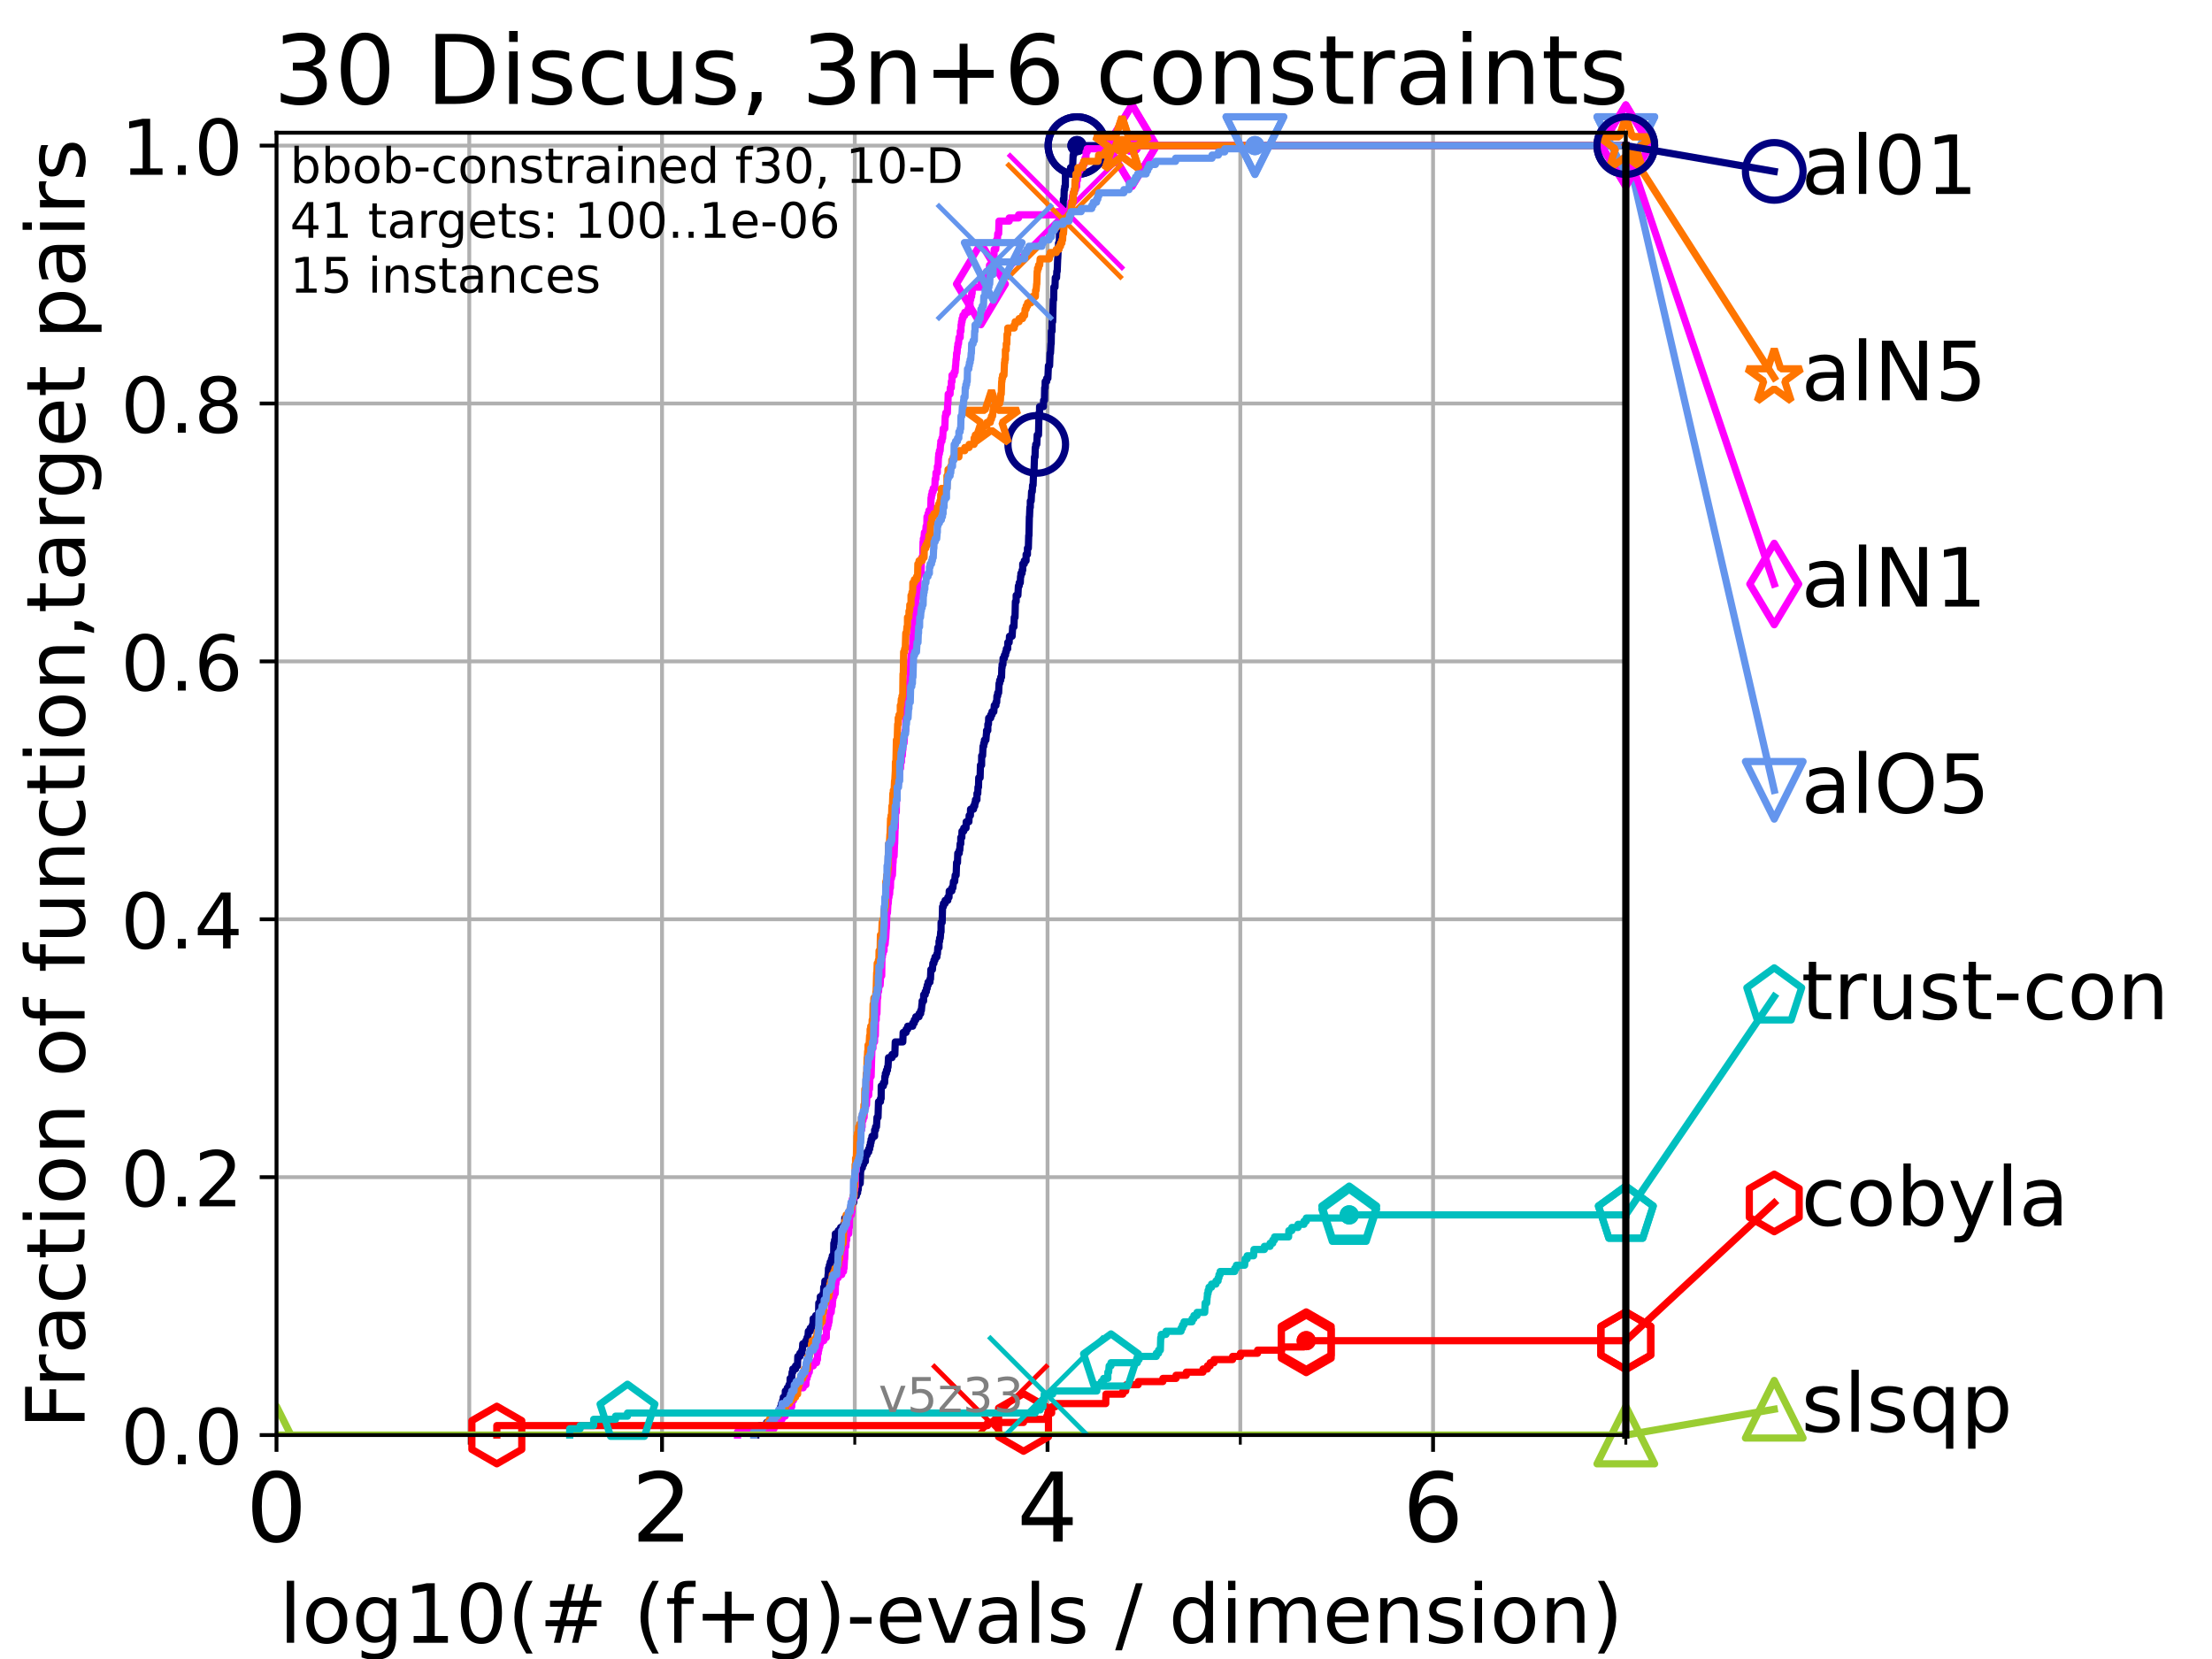<?xml version="1.0" encoding="utf-8" standalone="no"?>
<!DOCTYPE svg PUBLIC "-//W3C//DTD SVG 1.1//EN"
  "http://www.w3.org/Graphics/SVG/1.1/DTD/svg11.dtd">
<!-- Created with matplotlib (https://matplotlib.org/) -->
<svg height="345.6pt" version="1.1" viewBox="0 0 460.8 345.6" width="460.8pt" xmlns="http://www.w3.org/2000/svg" xmlns:xlink="http://www.w3.org/1999/xlink">
 <defs>
  <style type="text/css">*{stroke-linecap:butt;stroke-linejoin:round;}</style>
 </defs>
 <g id="figure_1">
  <g id="patch_1">
   <path d="M 0 345.6 
L 460.8 345.6 
L 460.8 0 
L 0 0 
z
" style="fill:#ffffff;"/>
  </g>
  <g id="axes_1">
   <g id="patch_2">
    <path d="M 57.6 298.944 
L 338.688 298.944 
L 338.688 27.648 
L 57.6 27.648 
z
" style="fill:#ffffff;"/>
   </g>
   <g id="matplotlib.axis_1">
    <g id="xtick_1">
     <g id="line2d_1">
      <path clip-path="url(#pf04932475f)" d="M 57.6 298.944 
L 57.6 27.648 
" style="fill:none;stroke:#b0b0b0;stroke-linecap:square;stroke-width:0.8;"/>
     </g>
     <g id="line2d_2">
      <defs>
       <path d="M 0 0 
L 0 3.5 
" id="m6280d6370f" style="stroke:#000000;stroke-width:0.8;"/>
      </defs>
      <g>
       <use style="stroke:#000000;stroke-width:0.8;" x="57.6" xlink:href="#m6280d6370f" y="298.944"/>
      </g>
     </g>
     <g id="text_1">
      <!-- 0 -->
      <g transform="translate(51.237 321.141)scale(0.2 -0.2)">
       <defs>
        <path d="M 31.781 66.406 
Q 24.172 66.406 20.328 58.906 
Q 16.5 51.422 16.5 36.375 
Q 16.5 21.391 20.328 13.891 
Q 24.172 6.391 31.781 6.391 
Q 39.453 6.391 43.281 13.891 
Q 47.125 21.391 47.125 36.375 
Q 47.125 51.422 43.281 58.906 
Q 39.453 66.406 31.781 66.406 
z
M 31.781 74.219 
Q 44.047 74.219 50.516 64.516 
Q 56.984 54.828 56.984 36.375 
Q 56.984 17.969 50.516 8.266 
Q 44.047 -1.422 31.781 -1.422 
Q 19.531 -1.422 13.062 8.266 
Q 6.594 17.969 6.594 36.375 
Q 6.594 54.828 13.062 64.516 
Q 19.531 74.219 31.781 74.219 
z
" id="DejaVuSans-48"/>
       </defs>
       <use xlink:href="#DejaVuSans-48"/>
      </g>
     </g>
    </g>
    <g id="xtick_2">
     <g id="line2d_3">
      <path clip-path="url(#pf04932475f)" d="M 137.911 298.944 
L 137.911 27.648 
" style="fill:none;stroke:#b0b0b0;stroke-linecap:square;stroke-width:0.8;"/>
     </g>
     <g id="line2d_4">
      <g>
       <use style="stroke:#000000;stroke-width:0.8;" x="137.911" xlink:href="#m6280d6370f" y="298.944"/>
      </g>
     </g>
     <g id="text_2">
      <!-- 2 -->
      <g transform="translate(131.548 321.141)scale(0.2 -0.2)">
       <defs>
        <path d="M 19.188 8.297 
L 53.609 8.297 
L 53.609 0 
L 7.328 0 
L 7.328 8.297 
Q 12.938 14.109 22.625 23.891 
Q 32.328 33.688 34.812 36.531 
Q 39.547 41.844 41.422 45.531 
Q 43.312 49.219 43.312 52.781 
Q 43.312 58.594 39.234 62.25 
Q 35.156 65.922 28.609 65.922 
Q 23.969 65.922 18.812 64.312 
Q 13.672 62.703 7.812 59.422 
L 7.812 69.391 
Q 13.766 71.781 18.938 73 
Q 24.125 74.219 28.422 74.219 
Q 39.75 74.219 46.484 68.547 
Q 53.219 62.891 53.219 53.422 
Q 53.219 48.922 51.531 44.891 
Q 49.859 40.875 45.406 35.406 
Q 44.188 33.984 37.641 27.219 
Q 31.109 20.453 19.188 8.297 
z
" id="DejaVuSans-50"/>
       </defs>
       <use xlink:href="#DejaVuSans-50"/>
      </g>
     </g>
    </g>
    <g id="xtick_3">
     <g id="line2d_5">
      <path clip-path="url(#pf04932475f)" d="M 218.222 298.944 
L 218.222 27.648 
" style="fill:none;stroke:#b0b0b0;stroke-linecap:square;stroke-width:0.8;"/>
     </g>
     <g id="line2d_6">
      <g>
       <use style="stroke:#000000;stroke-width:0.8;" x="218.222" xlink:href="#m6280d6370f" y="298.944"/>
      </g>
     </g>
     <g id="text_3">
      <!-- 4 -->
      <g transform="translate(211.859 321.141)scale(0.2 -0.2)">
       <defs>
        <path d="M 37.797 64.312 
L 12.891 25.391 
L 37.797 25.391 
z
M 35.203 72.906 
L 47.609 72.906 
L 47.609 25.391 
L 58.016 25.391 
L 58.016 17.188 
L 47.609 17.188 
L 47.609 0 
L 37.797 0 
L 37.797 17.188 
L 4.891 17.188 
L 4.891 26.703 
z
" id="DejaVuSans-52"/>
       </defs>
       <use xlink:href="#DejaVuSans-52"/>
      </g>
     </g>
    </g>
    <g id="xtick_4">
     <g id="line2d_7">
      <path clip-path="url(#pf04932475f)" d="M 298.533 298.944 
L 298.533 27.648 
" style="fill:none;stroke:#b0b0b0;stroke-linecap:square;stroke-width:0.8;"/>
     </g>
     <g id="line2d_8">
      <g>
       <use style="stroke:#000000;stroke-width:0.8;" x="298.533" xlink:href="#m6280d6370f" y="298.944"/>
      </g>
     </g>
     <g id="text_4">
      <!-- 6 -->
      <g transform="translate(292.17 321.141)scale(0.2 -0.2)">
       <defs>
        <path d="M 33.016 40.375 
Q 26.375 40.375 22.484 35.828 
Q 18.609 31.297 18.609 23.391 
Q 18.609 15.531 22.484 10.953 
Q 26.375 6.391 33.016 6.391 
Q 39.656 6.391 43.531 10.953 
Q 47.406 15.531 47.406 23.391 
Q 47.406 31.297 43.531 35.828 
Q 39.656 40.375 33.016 40.375 
z
M 52.594 71.297 
L 52.594 62.312 
Q 48.875 64.062 45.094 64.984 
Q 41.312 65.922 37.594 65.922 
Q 27.828 65.922 22.672 59.328 
Q 17.531 52.734 16.797 39.406 
Q 19.672 43.656 24.016 45.922 
Q 28.375 48.188 33.594 48.188 
Q 44.578 48.188 50.953 41.516 
Q 57.328 34.859 57.328 23.391 
Q 57.328 12.156 50.688 5.359 
Q 44.047 -1.422 33.016 -1.422 
Q 20.359 -1.422 13.672 8.266 
Q 6.984 17.969 6.984 36.375 
Q 6.984 53.656 15.188 63.938 
Q 23.391 74.219 37.203 74.219 
Q 40.922 74.219 44.703 73.484 
Q 48.484 72.75 52.594 71.297 
z
" id="DejaVuSans-54"/>
       </defs>
       <use xlink:href="#DejaVuSans-54"/>
      </g>
     </g>
    </g>
    <g id="xtick_5">
     <g id="line2d_9">
      <path clip-path="url(#pf04932475f)" d="M 97.755 298.944 
L 97.755 27.648 
" style="fill:none;stroke:#b0b0b0;stroke-linecap:square;stroke-width:0.8;"/>
     </g>
     <g id="line2d_10">
      <defs>
       <path d="M 0 0 
L 0 2 
" id="m61e276583b" style="stroke:#000000;stroke-width:0.6;"/>
      </defs>
      <g>
       <use style="stroke:#000000;stroke-width:0.6;" x="97.755" xlink:href="#m61e276583b" y="298.944"/>
      </g>
     </g>
    </g>
    <g id="xtick_6">
     <g id="line2d_11">
      <path clip-path="url(#pf04932475f)" d="M 178.066 298.944 
L 178.066 27.648 
" style="fill:none;stroke:#b0b0b0;stroke-linecap:square;stroke-width:0.8;"/>
     </g>
     <g id="line2d_12">
      <g>
       <use style="stroke:#000000;stroke-width:0.6;" x="178.066" xlink:href="#m61e276583b" y="298.944"/>
      </g>
     </g>
    </g>
    <g id="xtick_7">
     <g id="line2d_13">
      <path clip-path="url(#pf04932475f)" d="M 258.377 298.944 
L 258.377 27.648 
" style="fill:none;stroke:#b0b0b0;stroke-linecap:square;stroke-width:0.8;"/>
     </g>
     <g id="line2d_14">
      <g>
       <use style="stroke:#000000;stroke-width:0.6;" x="258.377" xlink:href="#m61e276583b" y="298.944"/>
      </g>
     </g>
    </g>
    <g id="xtick_8">
     <g id="line2d_15">
      <path clip-path="url(#pf04932475f)" d="M 338.688 298.944 
L 338.688 27.648 
" style="fill:none;stroke:#b0b0b0;stroke-linecap:square;stroke-width:0.8;"/>
     </g>
     <g id="line2d_16">
      <g>
       <use style="stroke:#000000;stroke-width:0.6;" x="338.688" xlink:href="#m61e276583b" y="298.944"/>
      </g>
     </g>
    </g>
    <g id="text_5">
     <!-- log10(# (f+g)-evals / dimension) -->
     <g transform="translate(58.145 342.218)scale(0.17 -0.17)">
      <defs>
       <path d="M 9.422 75.984 
L 18.406 75.984 
L 18.406 0 
L 9.422 0 
z
" id="DejaVuSans-108"/>
       <path d="M 30.609 48.391 
Q 23.391 48.391 19.188 42.75 
Q 14.984 37.109 14.984 27.297 
Q 14.984 17.484 19.156 11.844 
Q 23.344 6.203 30.609 6.203 
Q 37.797 6.203 41.984 11.859 
Q 46.188 17.531 46.188 27.297 
Q 46.188 37.016 41.984 42.703 
Q 37.797 48.391 30.609 48.391 
z
M 30.609 56 
Q 42.328 56 49.016 48.375 
Q 55.719 40.766 55.719 27.297 
Q 55.719 13.875 49.016 6.219 
Q 42.328 -1.422 30.609 -1.422 
Q 18.844 -1.422 12.172 6.219 
Q 5.516 13.875 5.516 27.297 
Q 5.516 40.766 12.172 48.375 
Q 18.844 56 30.609 56 
z
" id="DejaVuSans-111"/>
       <path d="M 45.406 27.984 
Q 45.406 37.75 41.375 43.109 
Q 37.359 48.484 30.078 48.484 
Q 22.859 48.484 18.828 43.109 
Q 14.797 37.75 14.797 27.984 
Q 14.797 18.266 18.828 12.891 
Q 22.859 7.516 30.078 7.516 
Q 37.359 7.516 41.375 12.891 
Q 45.406 18.266 45.406 27.984 
z
M 54.391 6.781 
Q 54.391 -7.172 48.188 -13.984 
Q 42 -20.797 29.203 -20.797 
Q 24.469 -20.797 20.266 -20.094 
Q 16.062 -19.391 12.109 -17.922 
L 12.109 -9.188 
Q 16.062 -11.328 19.922 -12.344 
Q 23.781 -13.375 27.781 -13.375 
Q 36.625 -13.375 41.016 -8.766 
Q 45.406 -4.156 45.406 5.172 
L 45.406 9.625 
Q 42.625 4.781 38.281 2.391 
Q 33.938 0 27.875 0 
Q 17.828 0 11.672 7.656 
Q 5.516 15.328 5.516 27.984 
Q 5.516 40.672 11.672 48.328 
Q 17.828 56 27.875 56 
Q 33.938 56 38.281 53.609 
Q 42.625 51.219 45.406 46.391 
L 45.406 54.688 
L 54.391 54.688 
z
" id="DejaVuSans-103"/>
       <path d="M 12.406 8.297 
L 28.516 8.297 
L 28.516 63.922 
L 10.984 60.406 
L 10.984 69.391 
L 28.422 72.906 
L 38.281 72.906 
L 38.281 8.297 
L 54.391 8.297 
L 54.391 0 
L 12.406 0 
z
" id="DejaVuSans-49"/>
       <path d="M 31 75.875 
Q 24.469 64.656 21.281 53.656 
Q 18.109 42.672 18.109 31.391 
Q 18.109 20.125 21.312 9.062 
Q 24.516 -2 31 -13.188 
L 23.188 -13.188 
Q 15.875 -1.703 12.234 9.375 
Q 8.594 20.453 8.594 31.391 
Q 8.594 42.281 12.203 53.312 
Q 15.828 64.359 23.188 75.875 
z
" id="DejaVuSans-40"/>
       <path d="M 51.125 44 
L 36.922 44 
L 32.812 27.688 
L 47.125 27.688 
z
M 43.797 71.781 
L 38.719 51.516 
L 52.984 51.516 
L 58.109 71.781 
L 65.922 71.781 
L 60.891 51.516 
L 76.125 51.516 
L 76.125 44 
L 58.984 44 
L 54.984 27.688 
L 70.516 27.688 
L 70.516 20.219 
L 53.078 20.219 
L 48 0 
L 40.188 0 
L 45.219 20.219 
L 30.906 20.219 
L 25.875 0 
L 18.016 0 
L 23.094 20.219 
L 7.719 20.219 
L 7.719 27.688 
L 24.906 27.688 
L 29 44 
L 13.281 44 
L 13.281 51.516 
L 30.906 51.516 
L 35.891 71.781 
z
" id="DejaVuSans-35"/>
       <path id="DejaVuSans-32"/>
       <path d="M 37.109 75.984 
L 37.109 68.5 
L 28.516 68.5 
Q 23.688 68.5 21.797 66.547 
Q 19.922 64.594 19.922 59.516 
L 19.922 54.688 
L 34.719 54.688 
L 34.719 47.703 
L 19.922 47.703 
L 19.922 0 
L 10.891 0 
L 10.891 47.703 
L 2.297 47.703 
L 2.297 54.688 
L 10.891 54.688 
L 10.891 58.5 
Q 10.891 67.625 15.141 71.797 
Q 19.391 75.984 28.609 75.984 
z
" id="DejaVuSans-102"/>
       <path d="M 46 62.703 
L 46 35.5 
L 73.188 35.5 
L 73.188 27.203 
L 46 27.203 
L 46 0 
L 37.797 0 
L 37.797 27.203 
L 10.594 27.203 
L 10.594 35.5 
L 37.797 35.5 
L 37.797 62.703 
z
" id="DejaVuSans-43"/>
       <path d="M 8.016 75.875 
L 15.828 75.875 
Q 23.141 64.359 26.781 53.312 
Q 30.422 42.281 30.422 31.391 
Q 30.422 20.453 26.781 9.375 
Q 23.141 -1.703 15.828 -13.188 
L 8.016 -13.188 
Q 14.5 -2 17.703 9.062 
Q 20.906 20.125 20.906 31.391 
Q 20.906 42.672 17.703 53.656 
Q 14.5 64.656 8.016 75.875 
z
" id="DejaVuSans-41"/>
       <path d="M 4.891 31.391 
L 31.203 31.391 
L 31.203 23.391 
L 4.891 23.391 
z
" id="DejaVuSans-45"/>
       <path d="M 56.203 29.594 
L 56.203 25.203 
L 14.891 25.203 
Q 15.484 15.922 20.484 11.062 
Q 25.484 6.203 34.422 6.203 
Q 39.594 6.203 44.453 7.469 
Q 49.312 8.734 54.109 11.281 
L 54.109 2.781 
Q 49.266 0.734 44.188 -0.344 
Q 39.109 -1.422 33.891 -1.422 
Q 20.797 -1.422 13.156 6.188 
Q 5.516 13.812 5.516 26.812 
Q 5.516 40.234 12.766 48.109 
Q 20.016 56 32.328 56 
Q 43.359 56 49.781 48.891 
Q 56.203 41.797 56.203 29.594 
z
M 47.219 32.234 
Q 47.125 39.594 43.094 43.984 
Q 39.062 48.391 32.422 48.391 
Q 24.906 48.391 20.391 44.141 
Q 15.875 39.891 15.188 32.172 
z
" id="DejaVuSans-101"/>
       <path d="M 2.984 54.688 
L 12.5 54.688 
L 29.594 8.797 
L 46.688 54.688 
L 56.203 54.688 
L 35.688 0 
L 23.484 0 
z
" id="DejaVuSans-118"/>
       <path d="M 34.281 27.484 
Q 23.391 27.484 19.188 25 
Q 14.984 22.516 14.984 16.5 
Q 14.984 11.719 18.141 8.906 
Q 21.297 6.109 26.703 6.109 
Q 34.188 6.109 38.703 11.406 
Q 43.219 16.703 43.219 25.484 
L 43.219 27.484 
z
M 52.203 31.203 
L 52.203 0 
L 43.219 0 
L 43.219 8.297 
Q 40.141 3.328 35.547 0.953 
Q 30.953 -1.422 24.312 -1.422 
Q 15.922 -1.422 10.953 3.297 
Q 6 8.016 6 15.922 
Q 6 25.141 12.172 29.828 
Q 18.359 34.516 30.609 34.516 
L 43.219 34.516 
L 43.219 35.406 
Q 43.219 41.609 39.141 45 
Q 35.062 48.391 27.688 48.391 
Q 23 48.391 18.547 47.266 
Q 14.109 46.141 10.016 43.891 
L 10.016 52.203 
Q 14.938 54.109 19.578 55.047 
Q 24.219 56 28.609 56 
Q 40.484 56 46.344 49.844 
Q 52.203 43.703 52.203 31.203 
z
" id="DejaVuSans-97"/>
       <path d="M 44.281 53.078 
L 44.281 44.578 
Q 40.484 46.531 36.375 47.5 
Q 32.281 48.484 27.875 48.484 
Q 21.188 48.484 17.844 46.438 
Q 14.5 44.391 14.5 40.281 
Q 14.5 37.156 16.891 35.375 
Q 19.281 33.594 26.516 31.984 
L 29.594 31.297 
Q 39.156 29.25 43.188 25.516 
Q 47.219 21.781 47.219 15.094 
Q 47.219 7.469 41.188 3.016 
Q 35.156 -1.422 24.609 -1.422 
Q 20.219 -1.422 15.453 -0.562 
Q 10.688 0.297 5.422 2 
L 5.422 11.281 
Q 10.406 8.688 15.234 7.391 
Q 20.062 6.109 24.812 6.109 
Q 31.156 6.109 34.562 8.281 
Q 37.984 10.453 37.984 14.406 
Q 37.984 18.062 35.516 20.016 
Q 33.062 21.969 24.703 23.781 
L 21.578 24.516 
Q 13.234 26.266 9.516 29.906 
Q 5.812 33.547 5.812 39.891 
Q 5.812 47.609 11.281 51.797 
Q 16.75 56 26.812 56 
Q 31.781 56 36.172 55.266 
Q 40.578 54.547 44.281 53.078 
z
" id="DejaVuSans-115"/>
       <path d="M 25.391 72.906 
L 33.688 72.906 
L 8.297 -9.281 
L 0 -9.281 
z
" id="DejaVuSans-47"/>
       <path d="M 45.406 46.391 
L 45.406 75.984 
L 54.391 75.984 
L 54.391 0 
L 45.406 0 
L 45.406 8.203 
Q 42.578 3.328 38.25 0.953 
Q 33.938 -1.422 27.875 -1.422 
Q 17.969 -1.422 11.734 6.484 
Q 5.516 14.406 5.516 27.297 
Q 5.516 40.188 11.734 48.094 
Q 17.969 56 27.875 56 
Q 33.938 56 38.25 53.625 
Q 42.578 51.266 45.406 46.391 
z
M 14.797 27.297 
Q 14.797 17.391 18.875 11.75 
Q 22.953 6.109 30.078 6.109 
Q 37.203 6.109 41.297 11.75 
Q 45.406 17.391 45.406 27.297 
Q 45.406 37.203 41.297 42.844 
Q 37.203 48.484 30.078 48.484 
Q 22.953 48.484 18.875 42.844 
Q 14.797 37.203 14.797 27.297 
z
" id="DejaVuSans-100"/>
       <path d="M 9.422 54.688 
L 18.406 54.688 
L 18.406 0 
L 9.422 0 
z
M 9.422 75.984 
L 18.406 75.984 
L 18.406 64.594 
L 9.422 64.594 
z
" id="DejaVuSans-105"/>
       <path d="M 52 44.188 
Q 55.375 50.25 60.062 53.125 
Q 64.75 56 71.094 56 
Q 79.641 56 84.281 50.016 
Q 88.922 44.047 88.922 33.016 
L 88.922 0 
L 79.891 0 
L 79.891 32.719 
Q 79.891 40.578 77.094 44.375 
Q 74.312 48.188 68.609 48.188 
Q 61.625 48.188 57.562 43.547 
Q 53.516 38.922 53.516 30.906 
L 53.516 0 
L 44.484 0 
L 44.484 32.719 
Q 44.484 40.625 41.703 44.406 
Q 38.922 48.188 33.109 48.188 
Q 26.219 48.188 22.156 43.531 
Q 18.109 38.875 18.109 30.906 
L 18.109 0 
L 9.078 0 
L 9.078 54.688 
L 18.109 54.688 
L 18.109 46.188 
Q 21.188 51.219 25.484 53.609 
Q 29.781 56 35.688 56 
Q 41.656 56 45.828 52.969 
Q 50 49.953 52 44.188 
z
" id="DejaVuSans-109"/>
       <path d="M 54.891 33.016 
L 54.891 0 
L 45.906 0 
L 45.906 32.719 
Q 45.906 40.484 42.875 44.328 
Q 39.844 48.188 33.797 48.188 
Q 26.516 48.188 22.312 43.547 
Q 18.109 38.922 18.109 30.906 
L 18.109 0 
L 9.078 0 
L 9.078 54.688 
L 18.109 54.688 
L 18.109 46.188 
Q 21.344 51.125 25.703 53.562 
Q 30.078 56 35.797 56 
Q 45.219 56 50.047 50.172 
Q 54.891 44.344 54.891 33.016 
z
" id="DejaVuSans-110"/>
      </defs>
      <use xlink:href="#DejaVuSans-108"/>
      <use x="27.783" xlink:href="#DejaVuSans-111"/>
      <use x="88.965" xlink:href="#DejaVuSans-103"/>
      <use x="152.441" xlink:href="#DejaVuSans-49"/>
      <use x="216.064" xlink:href="#DejaVuSans-48"/>
      <use x="279.688" xlink:href="#DejaVuSans-40"/>
      <use x="318.701" xlink:href="#DejaVuSans-35"/>
      <use x="402.49" xlink:href="#DejaVuSans-32"/>
      <use x="434.277" xlink:href="#DejaVuSans-40"/>
      <use x="473.291" xlink:href="#DejaVuSans-102"/>
      <use x="508.496" xlink:href="#DejaVuSans-43"/>
      <use x="592.285" xlink:href="#DejaVuSans-103"/>
      <use x="655.762" xlink:href="#DejaVuSans-41"/>
      <use x="694.775" xlink:href="#DejaVuSans-45"/>
      <use x="730.859" xlink:href="#DejaVuSans-101"/>
      <use x="792.383" xlink:href="#DejaVuSans-118"/>
      <use x="851.562" xlink:href="#DejaVuSans-97"/>
      <use x="912.842" xlink:href="#DejaVuSans-108"/>
      <use x="940.625" xlink:href="#DejaVuSans-115"/>
      <use x="992.725" xlink:href="#DejaVuSans-32"/>
      <use x="1024.512" xlink:href="#DejaVuSans-47"/>
      <use x="1058.203" xlink:href="#DejaVuSans-32"/>
      <use x="1089.99" xlink:href="#DejaVuSans-100"/>
      <use x="1153.467" xlink:href="#DejaVuSans-105"/>
      <use x="1181.25" xlink:href="#DejaVuSans-109"/>
      <use x="1278.662" xlink:href="#DejaVuSans-101"/>
      <use x="1340.186" xlink:href="#DejaVuSans-110"/>
      <use x="1403.564" xlink:href="#DejaVuSans-115"/>
      <use x="1455.664" xlink:href="#DejaVuSans-105"/>
      <use x="1483.447" xlink:href="#DejaVuSans-111"/>
      <use x="1544.629" xlink:href="#DejaVuSans-110"/>
      <use x="1608.008" xlink:href="#DejaVuSans-41"/>
     </g>
    </g>
   </g>
   <g id="matplotlib.axis_2">
    <g id="ytick_1">
     <g id="line2d_17">
      <path clip-path="url(#pf04932475f)" d="M 57.6 298.944 
L 338.688 298.944 
" style="fill:none;stroke:#b0b0b0;stroke-linecap:square;stroke-width:0.8;"/>
     </g>
     <g id="line2d_18">
      <defs>
       <path d="M 0 0 
L -3.5 0 
" id="mb341adb525" style="stroke:#000000;stroke-width:0.8;"/>
      </defs>
      <g>
       <use style="stroke:#000000;stroke-width:0.8;" x="57.6" xlink:href="#mb341adb525" y="298.944"/>
      </g>
     </g>
     <g id="text_6">
      <!-- 0.0 -->
      <g transform="translate(25.155 305.023)scale(0.16 -0.16)">
       <defs>
        <path d="M 10.688 12.406 
L 21 12.406 
L 21 0 
L 10.688 0 
z
" id="DejaVuSans-46"/>
       </defs>
       <use xlink:href="#DejaVuSans-48"/>
       <use x="63.623" xlink:href="#DejaVuSans-46"/>
       <use x="95.41" xlink:href="#DejaVuSans-48"/>
      </g>
     </g>
    </g>
    <g id="ytick_2">
     <g id="line2d_19">
      <path clip-path="url(#pf04932475f)" d="M 57.6 245.222 
L 338.688 245.222 
" style="fill:none;stroke:#b0b0b0;stroke-linecap:square;stroke-width:0.8;"/>
     </g>
     <g id="line2d_20">
      <g>
       <use style="stroke:#000000;stroke-width:0.8;" x="57.6" xlink:href="#mb341adb525" y="245.222"/>
      </g>
     </g>
     <g id="text_7">
      <!-- 0.2 -->
      <g transform="translate(25.155 251.301)scale(0.16 -0.16)">
       <use xlink:href="#DejaVuSans-48"/>
       <use x="63.623" xlink:href="#DejaVuSans-46"/>
       <use x="95.41" xlink:href="#DejaVuSans-50"/>
      </g>
     </g>
    </g>
    <g id="ytick_3">
     <g id="line2d_21">
      <path clip-path="url(#pf04932475f)" d="M 57.6 191.5 
L 338.688 191.5 
" style="fill:none;stroke:#b0b0b0;stroke-linecap:square;stroke-width:0.8;"/>
     </g>
     <g id="line2d_22">
      <g>
       <use style="stroke:#000000;stroke-width:0.8;" x="57.6" xlink:href="#mb341adb525" y="191.5"/>
      </g>
     </g>
     <g id="text_8">
      <!-- 0.4 -->
      <g transform="translate(25.155 197.579)scale(0.16 -0.16)">
       <use xlink:href="#DejaVuSans-48"/>
       <use x="63.623" xlink:href="#DejaVuSans-46"/>
       <use x="95.41" xlink:href="#DejaVuSans-52"/>
      </g>
     </g>
    </g>
    <g id="ytick_4">
     <g id="line2d_23">
      <path clip-path="url(#pf04932475f)" d="M 57.6 137.778 
L 338.688 137.778 
" style="fill:none;stroke:#b0b0b0;stroke-linecap:square;stroke-width:0.8;"/>
     </g>
     <g id="line2d_24">
      <g>
       <use style="stroke:#000000;stroke-width:0.8;" x="57.6" xlink:href="#mb341adb525" y="137.778"/>
      </g>
     </g>
     <g id="text_9">
      <!-- 0.6 -->
      <g transform="translate(25.155 143.857)scale(0.16 -0.16)">
       <use xlink:href="#DejaVuSans-48"/>
       <use x="63.623" xlink:href="#DejaVuSans-46"/>
       <use x="95.41" xlink:href="#DejaVuSans-54"/>
      </g>
     </g>
    </g>
    <g id="ytick_5">
     <g id="line2d_25">
      <path clip-path="url(#pf04932475f)" d="M 57.6 84.056 
L 338.688 84.056 
" style="fill:none;stroke:#b0b0b0;stroke-linecap:square;stroke-width:0.8;"/>
     </g>
     <g id="line2d_26">
      <g>
       <use style="stroke:#000000;stroke-width:0.8;" x="57.6" xlink:href="#mb341adb525" y="84.056"/>
      </g>
     </g>
     <g id="text_10">
      <!-- 0.8 -->
      <g transform="translate(25.155 90.135)scale(0.16 -0.16)">
       <defs>
        <path d="M 31.781 34.625 
Q 24.75 34.625 20.719 30.859 
Q 16.703 27.094 16.703 20.516 
Q 16.703 13.922 20.719 10.156 
Q 24.75 6.391 31.781 6.391 
Q 38.812 6.391 42.859 10.172 
Q 46.922 13.969 46.922 20.516 
Q 46.922 27.094 42.891 30.859 
Q 38.875 34.625 31.781 34.625 
z
M 21.922 38.812 
Q 15.578 40.375 12.031 44.719 
Q 8.5 49.078 8.5 55.328 
Q 8.5 64.062 14.719 69.141 
Q 20.953 74.219 31.781 74.219 
Q 42.672 74.219 48.875 69.141 
Q 55.078 64.062 55.078 55.328 
Q 55.078 49.078 51.531 44.719 
Q 48 40.375 41.703 38.812 
Q 48.828 37.156 52.797 32.312 
Q 56.781 27.484 56.781 20.516 
Q 56.781 9.906 50.312 4.234 
Q 43.844 -1.422 31.781 -1.422 
Q 19.734 -1.422 13.25 4.234 
Q 6.781 9.906 6.781 20.516 
Q 6.781 27.484 10.781 32.312 
Q 14.797 37.156 21.922 38.812 
z
M 18.312 54.391 
Q 18.312 48.734 21.844 45.562 
Q 25.391 42.391 31.781 42.391 
Q 38.141 42.391 41.719 45.562 
Q 45.312 48.734 45.312 54.391 
Q 45.312 60.062 41.719 63.234 
Q 38.141 66.406 31.781 66.406 
Q 25.391 66.406 21.844 63.234 
Q 18.312 60.062 18.312 54.391 
z
" id="DejaVuSans-56"/>
       </defs>
       <use xlink:href="#DejaVuSans-48"/>
       <use x="63.623" xlink:href="#DejaVuSans-46"/>
       <use x="95.41" xlink:href="#DejaVuSans-56"/>
      </g>
     </g>
    </g>
    <g id="ytick_6">
     <g id="line2d_27">
      <path clip-path="url(#pf04932475f)" d="M 57.6 30.334 
L 338.688 30.334 
" style="fill:none;stroke:#b0b0b0;stroke-linecap:square;stroke-width:0.8;"/>
     </g>
     <g id="line2d_28">
      <g>
       <use style="stroke:#000000;stroke-width:0.8;" x="57.6" xlink:href="#mb341adb525" y="30.334"/>
      </g>
     </g>
     <g id="text_11">
      <!-- 1.0 -->
      <g transform="translate(25.155 36.413)scale(0.16 -0.16)">
       <use xlink:href="#DejaVuSans-49"/>
       <use x="63.623" xlink:href="#DejaVuSans-46"/>
       <use x="95.41" xlink:href="#DejaVuSans-48"/>
      </g>
     </g>
    </g>
    <g id="text_12">
     <!-- Fraction of function,target pairs -->
     <g transform="translate(17.62 297.681)rotate(-90)scale(0.17 -0.17)">
      <defs>
       <path d="M 9.812 72.906 
L 51.703 72.906 
L 51.703 64.594 
L 19.672 64.594 
L 19.672 43.109 
L 48.578 43.109 
L 48.578 34.812 
L 19.672 34.812 
L 19.672 0 
L 9.812 0 
z
" id="DejaVuSans-70"/>
       <path d="M 41.109 46.297 
Q 39.594 47.172 37.812 47.578 
Q 36.031 48 33.891 48 
Q 26.266 48 22.188 43.047 
Q 18.109 38.094 18.109 28.812 
L 18.109 0 
L 9.078 0 
L 9.078 54.688 
L 18.109 54.688 
L 18.109 46.188 
Q 20.953 51.172 25.484 53.578 
Q 30.031 56 36.531 56 
Q 37.453 56 38.578 55.875 
Q 39.703 55.766 41.062 55.516 
z
" id="DejaVuSans-114"/>
       <path d="M 48.781 52.594 
L 48.781 44.188 
Q 44.969 46.297 41.141 47.344 
Q 37.312 48.391 33.406 48.391 
Q 24.656 48.391 19.812 42.844 
Q 14.984 37.312 14.984 27.297 
Q 14.984 17.281 19.812 11.734 
Q 24.656 6.203 33.406 6.203 
Q 37.312 6.203 41.141 7.25 
Q 44.969 8.297 48.781 10.406 
L 48.781 2.094 
Q 45.016 0.344 40.984 -0.531 
Q 36.969 -1.422 32.422 -1.422 
Q 20.062 -1.422 12.781 6.344 
Q 5.516 14.109 5.516 27.297 
Q 5.516 40.672 12.859 48.328 
Q 20.219 56 33.016 56 
Q 37.156 56 41.109 55.141 
Q 45.062 54.297 48.781 52.594 
z
" id="DejaVuSans-99"/>
       <path d="M 18.312 70.219 
L 18.312 54.688 
L 36.812 54.688 
L 36.812 47.703 
L 18.312 47.703 
L 18.312 18.016 
Q 18.312 11.328 20.141 9.422 
Q 21.969 7.516 27.594 7.516 
L 36.812 7.516 
L 36.812 0 
L 27.594 0 
Q 17.188 0 13.234 3.875 
Q 9.281 7.766 9.281 18.016 
L 9.281 47.703 
L 2.688 47.703 
L 2.688 54.688 
L 9.281 54.688 
L 9.281 70.219 
z
" id="DejaVuSans-116"/>
       <path d="M 8.5 21.578 
L 8.5 54.688 
L 17.484 54.688 
L 17.484 21.922 
Q 17.484 14.156 20.5 10.266 
Q 23.531 6.391 29.594 6.391 
Q 36.859 6.391 41.078 11.031 
Q 45.312 15.672 45.312 23.688 
L 45.312 54.688 
L 54.297 54.688 
L 54.297 0 
L 45.312 0 
L 45.312 8.406 
Q 42.047 3.422 37.719 1 
Q 33.406 -1.422 27.688 -1.422 
Q 18.266 -1.422 13.375 4.438 
Q 8.5 10.297 8.5 21.578 
z
M 31.109 56 
z
" id="DejaVuSans-117"/>
       <path d="M 11.719 12.406 
L 22.016 12.406 
L 22.016 4 
L 14.016 -11.625 
L 7.719 -11.625 
L 11.719 4 
z
" id="DejaVuSans-44"/>
       <path d="M 18.109 8.203 
L 18.109 -20.797 
L 9.078 -20.797 
L 9.078 54.688 
L 18.109 54.688 
L 18.109 46.391 
Q 20.953 51.266 25.266 53.625 
Q 29.594 56 35.594 56 
Q 45.562 56 51.781 48.094 
Q 58.016 40.188 58.016 27.297 
Q 58.016 14.406 51.781 6.484 
Q 45.562 -1.422 35.594 -1.422 
Q 29.594 -1.422 25.266 0.953 
Q 20.953 3.328 18.109 8.203 
z
M 48.688 27.297 
Q 48.688 37.203 44.609 42.844 
Q 40.531 48.484 33.406 48.484 
Q 26.266 48.484 22.188 42.844 
Q 18.109 37.203 18.109 27.297 
Q 18.109 17.391 22.188 11.75 
Q 26.266 6.109 33.406 6.109 
Q 40.531 6.109 44.609 11.75 
Q 48.688 17.391 48.688 27.297 
z
" id="DejaVuSans-112"/>
      </defs>
      <use xlink:href="#DejaVuSans-70"/>
      <use x="50.27" xlink:href="#DejaVuSans-114"/>
      <use x="91.383" xlink:href="#DejaVuSans-97"/>
      <use x="152.662" xlink:href="#DejaVuSans-99"/>
      <use x="207.643" xlink:href="#DejaVuSans-116"/>
      <use x="246.852" xlink:href="#DejaVuSans-105"/>
      <use x="274.635" xlink:href="#DejaVuSans-111"/>
      <use x="335.816" xlink:href="#DejaVuSans-110"/>
      <use x="399.195" xlink:href="#DejaVuSans-32"/>
      <use x="430.982" xlink:href="#DejaVuSans-111"/>
      <use x="492.164" xlink:href="#DejaVuSans-102"/>
      <use x="527.369" xlink:href="#DejaVuSans-32"/>
      <use x="559.156" xlink:href="#DejaVuSans-102"/>
      <use x="594.361" xlink:href="#DejaVuSans-117"/>
      <use x="657.74" xlink:href="#DejaVuSans-110"/>
      <use x="721.119" xlink:href="#DejaVuSans-99"/>
      <use x="776.1" xlink:href="#DejaVuSans-116"/>
      <use x="815.309" xlink:href="#DejaVuSans-105"/>
      <use x="843.092" xlink:href="#DejaVuSans-111"/>
      <use x="904.273" xlink:href="#DejaVuSans-110"/>
      <use x="967.652" xlink:href="#DejaVuSans-44"/>
      <use x="999.439" xlink:href="#DejaVuSans-116"/>
      <use x="1038.648" xlink:href="#DejaVuSans-97"/>
      <use x="1099.928" xlink:href="#DejaVuSans-114"/>
      <use x="1139.291" xlink:href="#DejaVuSans-103"/>
      <use x="1202.768" xlink:href="#DejaVuSans-101"/>
      <use x="1264.291" xlink:href="#DejaVuSans-116"/>
      <use x="1303.5" xlink:href="#DejaVuSans-32"/>
      <use x="1335.287" xlink:href="#DejaVuSans-112"/>
      <use x="1398.764" xlink:href="#DejaVuSans-97"/>
      <use x="1460.043" xlink:href="#DejaVuSans-105"/>
      <use x="1487.826" xlink:href="#DejaVuSans-114"/>
      <use x="1528.939" xlink:href="#DejaVuSans-115"/>
     </g>
    </g>
   </g>
   <g id="line2d_29">
    <defs>
     <path d="M 0 1.5 
C 0.398 1.5 0.779 1.342 1.061 1.061 
C 1.342 0.779 1.5 0.398 1.5 0 
C 1.5 -0.398 1.342 -0.779 1.061 -1.061 
C 0.779 -1.342 0.398 -1.5 0 -1.5 
C -0.398 -1.5 -0.779 -1.342 -1.061 -1.061 
C -1.342 -0.779 -1.5 -0.398 -1.5 0 
C -1.5 0.398 -1.342 0.779 -1.061 1.061 
C -0.779 1.342 -0.398 1.5 0 1.5 
z
" id="m14aca4da85" style="stroke:#000080;"/>
    </defs>
    <g>
     <use style="fill:#000080;stroke:#000080;" x="224.349" xlink:href="#m14aca4da85" y="30.334"/>
     <use style="fill:#000080;stroke:#000080;" x="224.349" xlink:href="#m14aca4da85" y="30.334"/>
    </g>
   </g>
   <g id="line2d_30">
    <path d="M 157.438 298.944 
L 157.438 298.289 
L 157.653 298.289 
L 157.653 297.634 
L 158.272 297.634 
L 158.272 296.979 
L 159.698 296.979 
L 159.698 296.323 
L 161.22 296.323 
L 161.22 295.668 
L 162.156 295.668 
L 162.156 295.013 
L 162.278 295.013 
L 162.321 293.703 
L 162.611 293.703 
L 162.611 293.048 
L 162.788 293.048 
L 162.788 292.393 
L 163.037 292.393 
L 163.037 291.737 
L 163.169 291.737 
L 163.169 291.082 
L 163.558 291.082 
L 163.598 289.772 
L 164.009 289.772 
L 164.009 289.117 
L 164.357 289.117 
L 164.357 288.462 
L 164.562 288.462 
L 164.6 287.151 
L 164.921 287.151 
L 165.01 285.841 
L 165.15 285.841 
L 165.15 285.186 
L 165.725 285.186 
L 165.725 284.531 
L 166.131 284.531 
L 166.2 282.565 
L 166.635 282.565 
L 166.635 281.91 
L 167.034 281.91 
L 167.034 281.255 
L 167.145 281.255 
L 167.23 279.945 
L 167.848 279.945 
L 167.848 279.29 
L 168.122 279.29 
L 168.122 278.634 
L 168.294 278.634 
L 168.391 277.324 
L 168.788 277.324 
L 168.788 276.669 
L 169.233 276.669 
L 169.233 276.014 
L 169.349 276.014 
L 169.395 274.704 
L 169.925 274.704 
L 169.925 274.048 
L 170.511 274.048 
L 170.57 271.428 
L 170.862 271.428 
L 170.878 270.118 
L 171.448 270.118 
L 171.448 269.462 
L 171.56 269.462 
L 171.595 268.152 
L 171.766 268.152 
L 171.836 266.842 
L 172.4 266.842 
L 172.501 265.532 
L 172.54 265.532 
L 172.588 264.221 
L 172.768 264.221 
L 172.768 263.566 
L 172.947 263.566 
L 172.947 262.911 
L 173.202 262.911 
L 173.202 262.256 
L 173.381 262.256 
L 173.381 261.601 
L 173.657 261.601 
L 173.702 258.98 
L 173.854 258.98 
L 173.854 258.325 
L 174 258.325 
L 174.013 257.015 
L 174.618 257.015 
L 174.618 256.36 
L 175.113 256.36 
L 175.113 255.704 
L 175.75 255.704 
L 175.75 255.049 
L 175.979 255.049 
L 175.979 253.739 
L 176.707 253.739 
L 176.707 253.084 
L 177.058 253.084 
L 177.058 252.429 
L 177.267 252.429 
L 177.267 251.773 
L 177.427 251.773 
L 177.452 250.463 
L 177.863 250.463 
L 177.909 249.153 
L 178.388 249.153 
L 178.388 248.498 
L 178.653 248.498 
L 178.653 247.843 
L 178.78 247.843 
L 178.871 246.532 
L 179.197 246.532 
L 179.282 243.912 
L 179.34 243.912 
L 179.34 243.257 
L 179.652 243.257 
L 179.652 242.601 
L 179.896 242.601 
L 179.896 241.946 
L 180.272 241.946 
L 180.324 240.636 
L 180.609 240.636 
L 180.609 239.981 
L 180.968 239.981 
L 180.968 239.326 
L 181.182 239.326 
L 181.182 238.671 
L 181.327 238.671 
L 181.327 238.015 
L 181.46 238.015 
L 181.46 237.36 
L 181.645 237.36 
L 181.645 236.705 
L 182.193 236.705 
L 182.196 235.395 
L 182.393 235.395 
L 182.393 234.74 
L 182.585 234.74 
L 182.695 232.774 
L 182.908 232.774 
L 183.013 229.499 
L 183.421 229.499 
L 183.421 228.843 
L 183.559 228.843 
L 183.577 226.223 
L 184.026 226.223 
L 184.026 225.568 
L 184.287 225.568 
L 184.333 224.257 
L 184.438 224.257 
L 184.438 223.602 
L 184.659 223.602 
L 184.659 222.947 
L 184.873 222.947 
L 184.873 222.292 
L 184.988 222.292 
L 185.091 220.326 
L 185.821 220.326 
L 185.821 219.671 
L 186.41 219.671 
L 186.497 217.051 
L 188.069 217.051 
L 188.14 215.085 
L 188.755 215.085 
L 188.755 214.43 
L 189.088 214.43 
L 189.088 213.775 
L 190.133 213.775 
L 190.133 213.12 
L 190.462 213.12 
L 190.462 212.465 
L 190.774 212.465 
L 190.774 211.81 
L 191.453 211.81 
L 191.453 211.154 
L 191.796 211.154 
L 191.796 210.499 
L 191.943 210.499 
L 192.053 209.189 
L 192.096 209.189 
L 192.096 208.534 
L 192.399 208.534 
L 192.415 207.224 
L 192.744 207.224 
L 192.744 206.568 
L 192.983 206.568 
L 192.983 205.913 
L 193.15 205.913 
L 193.15 205.258 
L 193.335 205.258 
L 193.335 204.603 
L 193.726 204.603 
L 193.726 203.948 
L 193.839 203.948 
L 193.913 201.982 
L 194.241 201.982 
L 194.331 200.672 
L 194.554 200.672 
L 194.554 200.017 
L 194.777 200.017 
L 194.777 199.362 
L 195.169 199.362 
L 195.169 198.707 
L 195.284 198.707 
L 195.361 197.396 
L 195.615 197.396 
L 195.615 196.086 
L 195.736 196.086 
L 195.736 195.431 
L 195.874 195.431 
L 195.967 194.121 
L 196.04 194.121 
L 196.04 192.155 
L 196.271 192.155 
L 196.35 188.879 
L 196.524 188.879 
L 196.524 188.224 
L 196.878 188.224 
L 196.878 187.569 
L 197.445 187.569 
L 197.445 186.914 
L 197.697 186.914 
L 197.742 185.604 
L 198.289 185.604 
L 198.289 184.949 
L 198.507 184.949 
L 198.618 183.638 
L 198.877 183.638 
L 198.98 182.328 
L 199.181 182.328 
L 199.273 179.707 
L 199.462 179.707 
L 199.521 177.742 
L 199.832 177.742 
L 199.832 177.087 
L 199.945 177.087 
L 200.01 175.777 
L 200.147 175.777 
L 200.147 174.466 
L 200.366 174.466 
L 200.396 173.156 
L 200.765 173.156 
L 200.765 172.501 
L 201.244 172.501 
L 201.275 171.191 
L 201.839 171.191 
L 201.891 169.88 
L 202.153 169.88 
L 202.183 168.57 
L 202.808 168.57 
L 202.808 167.915 
L 203.063 167.915 
L 203.063 167.26 
L 203.202 167.26 
L 203.202 166.604 
L 203.516 166.604 
L 203.518 165.294 
L 203.69 165.294 
L 203.73 163.984 
L 203.84 163.984 
L 203.885 162.018 
L 204.176 162.018 
L 204.243 159.398 
L 204.485 159.398 
L 204.496 157.432 
L 204.694 157.432 
L 204.778 155.467 
L 204.924 155.467 
L 204.924 154.812 
L 205.073 154.812 
L 205.073 154.157 
L 205.38 154.157 
L 205.489 152.846 
L 205.515 152.846 
L 205.515 152.191 
L 205.779 152.191 
L 205.788 150.881 
L 205.915 150.881 
L 205.958 149.571 
L 206.382 149.571 
L 206.382 148.916 
L 206.65 148.916 
L 206.65 148.26 
L 207.032 148.26 
L 207.128 146.95 
L 207.471 146.95 
L 207.471 146.295 
L 207.631 146.295 
L 207.679 144.985 
L 207.839 144.985 
L 207.839 144.33 
L 208.031 144.33 
L 208.122 142.364 
L 208.251 142.364 
L 208.251 141.709 
L 208.472 141.709 
L 208.472 141.054 
L 208.64 141.054 
L 208.699 139.088 
L 208.753 139.088 
L 208.753 138.433 
L 208.934 138.433 
L 208.957 137.123 
L 209.241 137.123 
L 209.241 136.468 
L 209.479 136.468 
L 209.479 135.813 
L 209.639 135.813 
L 209.639 135.157 
L 209.921 135.157 
L 209.935 133.847 
L 210.223 133.847 
L 210.296 132.537 
L 210.847 132.537 
L 210.958 130.571 
L 211.228 130.571 
L 211.286 128.606 
L 211.447 128.606 
L 211.522 125.33 
L 211.687 125.33 
L 211.687 124.02 
L 212.047 124.02 
L 212.15 122.055 
L 212.32 122.055 
L 212.32 121.399 
L 212.543 121.399 
L 212.598 120.089 
L 212.668 120.089 
L 212.668 119.434 
L 212.915 119.434 
L 212.915 118.779 
L 213.051 118.779 
L 213.051 117.469 
L 213.379 117.469 
L 213.379 116.813 
L 213.75 116.813 
L 213.755 115.503 
L 214.035 115.503 
L 214.035 114.193 
L 214.224 114.193 
L 214.3 111.572 
L 214.348 111.572 
L 214.434 107.641 
L 214.466 107.641 
L 214.547 105.676 
L 214.633 105.676 
L 214.634 104.366 
L 214.811 104.366 
L 214.901 102.4 
L 215.043 102.4 
L 215.102 101.09 
L 215.214 101.09 
L 215.311 98.469 
L 215.394 98.469 
L 215.502 95.194 
L 215.619 95.194 
L 215.658 93.228 
L 215.761 93.228 
L 215.761 92.573 
L 215.976 92.573 
L 216.066 90.608 
L 216.339 90.608 
L 216.445 86.022 
L 216.551 86.022 
L 216.562 84.711 
L 217.363 84.711 
L 217.391 83.401 
L 217.574 83.401 
L 217.625 80.78 
L 217.719 80.78 
L 217.73 79.47 
L 218.047 79.47 
L 218.047 78.815 
L 218.293 78.815 
L 218.403 76.194 
L 218.651 76.194 
L 218.742 73.574 
L 218.837 73.574 
L 218.938 71.608 
L 218.983 71.608 
L 219.017 68.988 
L 219.162 68.988 
L 219.178 67.022 
L 219.291 67.022 
L 219.399 62.436 
L 219.496 62.436 
L 219.536 59.816 
L 219.771 59.816 
L 219.834 57.85 
L 220.099 57.85 
L 220.152 56.54 
L 220.231 56.54 
L 220.335 53.919 
L 220.348 53.919 
L 220.446 51.954 
L 220.509 51.954 
L 220.509 50.644 
L 220.671 50.644 
L 220.737 47.368 
L 221.013 47.368 
L 221.096 46.058 
L 221.155 46.058 
L 221.155 45.402 
L 221.329 45.402 
L 221.395 44.092 
L 221.486 44.092 
L 221.51 41.472 
L 221.639 41.472 
L 221.698 39.506 
L 221.802 39.506 
L 221.802 38.851 
L 221.927 38.851 
L 221.953 36.23 
L 223.011 36.23 
L 223.011 34.92 
L 223.44 34.92 
L 223.549 32.3 
L 223.676 32.3 
L 223.676 31.644 
L 223.936 31.644 
L 223.936 30.989 
L 224.349 30.989 
L 224.349 30.334 
L 338.688 30.334 
L 338.688 30.334 
" style="fill:none;stroke:#000080;stroke-linecap:square;stroke-width:1.5;"/>
   </g>
   <g id="line2d_31">
    <defs>
     <path d="M 0 6 
C 1.591 6 3.117 5.368 4.243 4.243 
C 5.368 3.117 6 1.591 6 0 
C 6 -1.591 5.368 -3.117 4.243 -4.243 
C 3.117 -5.368 1.591 -6 0 -6 
C -1.591 -6 -3.117 -5.368 -4.243 -4.243 
C -5.368 -3.117 -6 -1.591 -6 0 
C -6 1.591 -5.368 3.117 -4.243 4.243 
C -3.117 5.368 -1.591 6 0 6 
z
" id="m6440acac63" style="stroke:#000080;stroke-width:1.5;"/>
    </defs>
    <g>
     <use style="fill-opacity:0;stroke:#000080;stroke-width:1.5;" x="215.976" xlink:href="#m6440acac63" y="92.573"/>
     <use style="fill-opacity:0;stroke:#000080;stroke-width:1.5;" x="224.349" xlink:href="#m6440acac63" y="30.334"/>
     <use style="fill-opacity:0;stroke:#000080;stroke-width:1.5;" x="224.349" xlink:href="#m6440acac63" y="30.334"/>
     <use style="fill-opacity:0;stroke:#000080;stroke-width:1.5;" x="338.688" xlink:href="#m6440acac63" y="30.334"/>
    </g>
   </g>
   <g id="line2d_32">
    <path style="fill:none;stroke:#000080;stroke-linecap:square;stroke-width:1.5;"/>
    <g/>
   </g>
   <g id="line2d_33">
    <defs>
     <path d="M 0 1.5 
C 0.398 1.5 0.779 1.342 1.061 1.061 
C 1.342 0.779 1.5 0.398 1.5 0 
C 1.5 -0.398 1.342 -0.779 1.061 -1.061 
C 0.779 -1.342 0.398 -1.5 0 -1.5 
C -0.398 -1.5 -0.779 -1.342 -1.061 -1.061 
C -1.342 -0.779 -1.5 -0.398 -1.5 0 
C -1.5 0.398 -1.342 0.779 -1.061 1.061 
C -0.779 1.342 -0.398 1.5 0 1.5 
z
" id="mdfa75a1a11" style="stroke:#ff00ff;"/>
    </defs>
    <g>
     <use style="fill:#ff00ff;stroke:#ff00ff;" x="235.824" xlink:href="#mdfa75a1a11" y="30.334"/>
     <use style="fill:#ff00ff;stroke:#ff00ff;" x="235.824" xlink:href="#mdfa75a1a11" y="30.334"/>
    </g>
   </g>
   <g id="line2d_34">
    <path d="M 153.637 298.944 
L 153.637 298.289 
L 160.623 298.289 
L 160.623 297.634 
L 161.247 297.634 
L 161.247 296.979 
L 161.912 296.979 
L 161.912 296.323 
L 162.226 296.323 
L 162.226 295.668 
L 162.913 295.668 
L 162.913 295.013 
L 163.574 295.013 
L 163.662 293.048 
L 164.929 293.048 
L 164.973 291.737 
L 165.303 291.737 
L 165.411 289.772 
L 165.519 289.772 
L 165.519 289.117 
L 167.314 289.117 
L 167.314 288.462 
L 167.886 288.462 
L 167.936 287.151 
L 168.122 287.151 
L 168.122 286.496 
L 168.324 286.496 
L 168.324 285.841 
L 168.591 285.841 
L 168.686 284.531 
L 169.429 284.531 
L 169.429 283.876 
L 170.108 283.876 
L 170.108 283.22 
L 170.289 283.22 
L 170.332 281.91 
L 170.468 281.91 
L 170.468 281.255 
L 170.586 281.255 
L 170.586 280.6 
L 170.762 280.6 
L 170.762 279.945 
L 170.941 279.945 
L 170.941 279.29 
L 171.615 279.29 
L 171.615 278.634 
L 172.133 278.634 
L 172.162 276.669 
L 172.41 276.669 
L 172.41 276.014 
L 172.578 276.014 
L 172.578 275.359 
L 172.716 275.359 
L 172.811 274.048 
L 172.848 274.048 
L 172.848 273.393 
L 173.156 273.393 
L 173.257 272.083 
L 173.39 272.083 
L 173.458 270.773 
L 173.508 270.773 
L 173.508 270.118 
L 173.729 270.118 
L 173.729 269.462 
L 174 269.462 
L 174.048 267.497 
L 174.14 267.497 
L 174.24 266.187 
L 174.614 266.187 
L 174.614 265.532 
L 175.351 265.532 
L 175.351 264.876 
L 175.718 264.876 
L 175.718 264.221 
L 175.829 264.221 
L 175.924 262.256 
L 175.967 262.256 
L 176.061 259.635 
L 176.225 259.635 
L 176.268 258.325 
L 176.391 258.325 
L 176.418 257.015 
L 176.812 257.015 
L 176.872 255.704 
L 176.935 255.704 
L 177.002 253.084 
L 177.365 253.084 
L 177.365 252.429 
L 177.485 252.429 
L 177.539 249.808 
L 177.852 249.808 
L 177.895 247.843 
L 178.084 247.843 
L 178.084 247.187 
L 178.198 247.187 
L 178.205 243.912 
L 178.384 243.912 
L 178.473 242.601 
L 178.5 242.601 
L 178.568 241.291 
L 178.626 241.291 
L 178.686 239.981 
L 178.797 239.981 
L 178.797 238.015 
L 178.967 238.015 
L 179.056 236.05 
L 179.128 236.05 
L 179.128 235.395 
L 179.492 235.395 
L 179.492 234.74 
L 179.604 234.74 
L 179.608 233.429 
L 179.782 233.429 
L 179.782 232.774 
L 180.008 232.774 
L 180.108 230.809 
L 180.312 230.809 
L 180.312 230.154 
L 180.513 230.154 
L 180.579 228.188 
L 180.973 228.188 
L 181.006 226.878 
L 181.135 226.878 
L 181.231 224.257 
L 181.477 224.257 
L 181.585 220.326 
L 181.594 220.326 
L 181.642 218.361 
L 181.86 218.361 
L 181.86 217.051 
L 182.185 217.051 
L 182.21 215.74 
L 182.347 215.74 
L 182.407 212.465 
L 182.534 212.465 
L 182.545 211.154 
L 182.682 211.154 
L 182.77 207.879 
L 182.85 207.879 
L 182.879 206.568 
L 183.016 206.568 
L 183.11 205.258 
L 183.351 205.258 
L 183.452 203.293 
L 183.676 203.293 
L 183.731 199.362 
L 183.819 199.362 
L 183.819 198.707 
L 183.942 198.707 
L 183.942 198.052 
L 184.169 198.052 
L 184.169 196.741 
L 184.384 196.741 
L 184.486 195.431 
L 184.517 195.431 
L 184.623 193.465 
L 184.649 193.465 
L 184.754 190.19 
L 184.873 190.19 
L 184.978 188.224 
L 185.039 188.224 
L 185.109 186.914 
L 185.195 186.914 
L 185.195 186.259 
L 185.332 186.259 
L 185.387 184.949 
L 185.496 184.949 
L 185.551 182.983 
L 185.72 182.983 
L 185.72 182.328 
L 185.906 182.328 
L 186.015 179.707 
L 186.05 179.707 
L 186.096 178.397 
L 186.252 178.397 
L 186.356 175.777 
L 186.378 175.777 
L 186.469 172.501 
L 186.505 172.501 
L 186.565 169.225 
L 186.715 169.225 
L 186.753 166.604 
L 186.869 166.604 
L 186.909 163.984 
L 186.984 163.984 
L 186.984 163.329 
L 187.136 163.329 
L 187.136 162.674 
L 187.273 162.674 
L 187.371 160.053 
L 187.595 160.053 
L 187.613 158.743 
L 187.79 158.743 
L 187.794 157.432 
L 187.968 157.432 
L 188.043 156.122 
L 188.104 156.122 
L 188.112 154.812 
L 188.332 154.812 
L 188.437 152.846 
L 188.55 152.846 
L 188.55 152.191 
L 188.662 152.191 
L 188.713 148.26 
L 188.894 148.26 
L 188.945 146.295 
L 189.064 146.295 
L 189.157 143.674 
L 189.263 143.674 
L 189.368 142.364 
L 189.484 142.364 
L 189.569 140.399 
L 189.641 140.399 
L 189.734 137.123 
L 189.77 137.123 
L 189.77 136.468 
L 189.961 136.468 
L 190.06 134.502 
L 190.137 134.502 
L 190.137 132.537 
L 190.286 132.537 
L 190.386 130.571 
L 190.435 130.571 
L 190.481 128.606 
L 190.641 128.606 
L 190.7 125.985 
L 190.761 125.985 
L 190.838 124.675 
L 190.939 124.675 
L 191.013 122.71 
L 191.192 122.71 
L 191.297 120.089 
L 191.446 120.089 
L 191.446 119.434 
L 191.869 119.434 
L 191.94 116.813 
L 191.99 116.813 
L 191.99 116.158 
L 192.221 116.158 
L 192.284 112.883 
L 192.35 112.883 
L 192.35 112.227 
L 192.464 112.227 
L 192.573 110.917 
L 192.827 110.917 
L 192.924 109.607 
L 193.066 109.607 
L 193.11 107.641 
L 193.335 107.641 
L 193.335 106.986 
L 193.53 106.986 
L 193.53 106.331 
L 193.882 106.331 
L 193.948 103.71 
L 194.039 103.71 
L 194.039 103.055 
L 194.182 103.055 
L 194.182 102.4 
L 194.401 102.4 
L 194.401 101.745 
L 194.739 101.745 
L 194.806 99.78 
L 194.951 99.78 
L 194.981 98.469 
L 195.261 98.469 
L 195.271 97.159 
L 195.419 97.159 
L 195.497 95.194 
L 195.547 95.194 
L 195.547 94.538 
L 195.7 94.538 
L 195.7 93.883 
L 195.851 93.883 
L 195.93 92.573 
L 195.982 92.573 
L 195.982 91.918 
L 196.23 91.918 
L 196.23 91.263 
L 196.378 91.263 
L 196.486 89.297 
L 196.815 89.297 
L 196.909 86.677 
L 197.017 86.677 
L 197.017 86.022 
L 197.356 86.022 
L 197.41 84.056 
L 197.473 84.056 
L 197.528 82.091 
L 197.919 82.091 
L 197.96 80.78 
L 198.181 80.78 
L 198.181 79.47 
L 198.319 79.47 
L 198.319 78.16 
L 198.765 78.16 
L 198.765 77.505 
L 198.973 77.505 
L 199.05 76.194 
L 199.085 76.194 
L 199.159 74.884 
L 199.218 74.884 
L 199.279 73.574 
L 199.37 73.574 
L 199.467 72.263 
L 199.549 72.263 
L 199.549 71.608 
L 199.677 71.608 
L 199.783 70.298 
L 200.032 70.298 
L 200.032 68.988 
L 200.183 68.988 
L 200.208 67.677 
L 200.294 67.677 
L 200.294 67.022 
L 200.416 67.022 
L 200.416 66.367 
L 200.593 66.367 
L 200.593 65.712 
L 200.979 65.712 
L 200.979 65.057 
L 201.646 65.057 
L 201.646 64.402 
L 201.812 64.402 
L 201.812 63.747 
L 202.066 63.747 
L 202.078 62.436 
L 202.217 62.436 
L 202.217 61.781 
L 202.407 61.781 
L 202.407 61.126 
L 202.519 61.126 
L 202.546 59.816 
L 204.344 59.816 
L 204.422 58.505 
L 205.094 58.505 
L 205.094 57.85 
L 205.423 57.85 
L 205.508 56.54 
L 206.072 56.54 
L 206.134 55.23 
L 206.653 55.23 
L 206.653 54.575 
L 207.044 54.575 
L 207.098 51.954 
L 207.431 51.954 
L 207.533 50.644 
L 207.579 50.644 
L 207.579 49.988 
L 207.778 49.988 
L 207.845 48.678 
L 208.04 48.678 
L 208.107 46.058 
L 210.238 46.058 
L 210.238 45.402 
L 212.188 45.402 
L 212.188 44.747 
L 220.273 44.747 
L 220.273 44.092 
L 222.875 44.092 
L 222.875 43.437 
L 222.992 43.437 
L 223.064 42.127 
L 223.39 42.127 
L 223.413 40.816 
L 223.563 40.816 
L 223.563 40.161 
L 223.823 40.161 
L 223.823 39.506 
L 224.044 39.506 
L 224.044 38.851 
L 224.281 38.851 
L 224.293 37.541 
L 224.458 37.541 
L 224.458 36.886 
L 224.573 36.886 
L 224.595 35.575 
L 224.963 35.575 
L 224.963 34.92 
L 225.456 34.92 
L 225.456 34.265 
L 225.855 34.265 
L 225.855 33.61 
L 226.008 33.61 
L 226.008 32.955 
L 226.224 32.955 
L 226.256 31.644 
L 226.483 31.644 
L 226.483 30.989 
L 235.824 30.989 
L 235.824 30.334 
L 338.688 30.334 
L 338.688 30.334 
" style="fill:none;stroke:#ff00ff;stroke-linecap:square;stroke-width:1.5;"/>
   </g>
   <g id="line2d_35">
    <defs>
     <path d="M -0 8.485 
L 5.091 0 
L 0 -8.485 
L -5.091 -0 
z
" id="m118c0c0b8d" style="stroke:#ff00ff;stroke-linejoin:miter;stroke-width:1.5;"/>
    </defs>
    <g>
     <use style="fill-opacity:0;stroke:#ff00ff;stroke-linejoin:miter;stroke-width:1.5;" x="204.344" xlink:href="#m118c0c0b8d" y="59.161"/>
     <use style="fill-opacity:0;stroke:#ff00ff;stroke-linejoin:miter;stroke-width:1.5;" x="235.824" xlink:href="#m118c0c0b8d" y="30.334"/>
     <use style="fill-opacity:0;stroke:#ff00ff;stroke-linejoin:miter;stroke-width:1.5;" x="235.824" xlink:href="#m118c0c0b8d" y="30.334"/>
     <use style="fill-opacity:0;stroke:#ff00ff;stroke-linejoin:miter;stroke-width:1.5;" x="338.688" xlink:href="#m118c0c0b8d" y="30.334"/>
    </g>
   </g>
   <g id="line2d_36">
    <path style="fill:none;stroke:#ff00ff;stroke-linecap:square;stroke-width:1.5;"/>
    <g/>
   </g>
   <g id="line2d_37">
    <path clip-path="url(#pf04932475f)" d="M 222.056 44.092 
" style="fill:none;stroke:#ff00ff;stroke-linecap:square;stroke-width:1.5;"/>
    <defs>
     <path d="M -12 12 
L 12 -12 
M -12 -12 
L 12 12 
" id="m67cbba180c" style="stroke:#ff00ff;"/>
    </defs>
    <g clip-path="url(#pf04932475f)">
     <use style="fill:#ff00ff;stroke:#ff00ff;" x="222.056" xlink:href="#m67cbba180c" y="44.092"/>
    </g>
   </g>
   <g id="line2d_38">
    <defs>
     <path d="M 0 1.5 
C 0.398 1.5 0.779 1.342 1.061 1.061 
C 1.342 0.779 1.5 0.398 1.5 0 
C 1.5 -0.398 1.342 -0.779 1.061 -1.061 
C 0.779 -1.342 0.398 -1.5 0 -1.5 
C -0.398 -1.5 -0.779 -1.342 -1.061 -1.061 
C -1.342 -0.779 -1.5 -0.398 -1.5 0 
C -1.5 0.398 -1.342 0.779 -1.061 1.061 
C -0.779 1.342 -0.398 1.5 0 1.5 
z
" id="m0a38a3b546" style="stroke:#ff7500;"/>
    </defs>
    <g>
     <use style="fill:#ff7500;stroke:#ff7500;" x="233.738" xlink:href="#m0a38a3b546" y="30.334"/>
     <use style="fill:#ff7500;stroke:#ff7500;" x="233.738" xlink:href="#m0a38a3b546" y="30.334"/>
    </g>
   </g>
   <g id="line2d_39">
    <path d="M 157.058 298.944 
L 157.058 298.289 
L 158.075 298.289 
L 158.075 297.634 
L 158.869 297.634 
L 158.869 296.979 
L 159.897 296.979 
L 159.897 296.323 
L 160.269 296.323 
L 160.269 295.668 
L 161.32 295.668 
L 161.32 295.013 
L 162.156 295.013 
L 162.156 294.358 
L 163.485 294.358 
L 163.485 293.703 
L 163.614 293.703 
L 163.63 292.393 
L 164.433 292.393 
L 164.433 291.737 
L 164.936 291.737 
L 164.936 291.082 
L 165.711 291.082 
L 165.711 290.427 
L 166.159 290.427 
L 166.207 289.117 
L 166.344 289.117 
L 166.344 288.462 
L 166.507 288.462 
L 166.507 287.807 
L 166.689 287.807 
L 166.689 287.151 
L 167.23 287.151 
L 167.23 286.496 
L 167.532 286.496 
L 167.545 285.186 
L 168.227 285.186 
L 168.294 282.565 
L 168.603 282.565 
L 168.603 281.91 
L 168.758 281.91 
L 168.758 281.255 
L 169.047 281.255 
L 169.047 279.945 
L 169.175 279.945 
L 169.175 279.29 
L 169.931 279.29 
L 169.931 278.634 
L 170.158 278.634 
L 170.158 277.979 
L 170.283 277.979 
L 170.283 277.324 
L 170.5 277.324 
L 170.5 276.669 
L 170.693 276.669 
L 170.693 276.014 
L 170.841 276.014 
L 170.841 275.359 
L 171.279 275.359 
L 171.346 273.393 
L 171.524 273.393 
L 171.524 272.738 
L 171.646 272.738 
L 171.721 271.428 
L 172.025 271.428 
L 172.025 270.773 
L 172.196 270.773 
L 172.196 270.118 
L 172.683 270.118 
L 172.683 269.462 
L 172.796 269.462 
L 172.881 267.497 
L 173.017 267.497 
L 173.017 266.842 
L 173.289 266.842 
L 173.367 265.532 
L 173.72 265.532 
L 173.72 264.876 
L 173.942 264.876 
L 173.942 264.221 
L 174.409 264.221 
L 174.409 263.566 
L 174.661 263.566 
L 174.724 262.256 
L 174.905 262.256 
L 174.926 260.946 
L 175.08 260.946 
L 175.08 260.29 
L 175.265 260.29 
L 175.306 258.98 
L 175.662 258.98 
L 175.769 255.704 
L 175.912 255.704 
L 175.999 254.394 
L 176.213 254.394 
L 176.275 253.084 
L 176.842 253.084 
L 176.842 252.429 
L 177.08 252.429 
L 177.08 251.773 
L 177.343 251.773 
L 177.343 251.118 
L 177.459 251.118 
L 177.459 250.463 
L 177.689 250.463 
L 177.689 249.153 
L 177.937 249.153 
L 177.954 247.187 
L 178.052 247.187 
L 178.132 242.601 
L 178.233 242.601 
L 178.233 241.291 
L 178.388 241.291 
L 178.494 238.015 
L 178.517 238.015 
L 178.521 236.705 
L 178.639 236.705 
L 178.639 236.05 
L 178.824 236.05 
L 178.867 234.74 
L 179.138 234.74 
L 179.138 234.085 
L 179.437 234.085 
L 179.466 232.774 
L 179.668 232.774 
L 179.668 232.119 
L 179.896 232.119 
L 179.977 230.154 
L 180.108 230.154 
L 180.158 226.878 
L 180.367 226.878 
L 180.455 223.602 
L 180.558 223.602 
L 180.643 220.326 
L 180.682 220.326 
L 180.745 219.016 
L 180.807 219.016 
L 180.831 217.706 
L 181.047 217.706 
L 181.156 215.74 
L 181.26 215.74 
L 181.263 214.43 
L 181.391 214.43 
L 181.391 213.775 
L 181.648 213.775 
L 181.688 212.465 
L 181.804 212.465 
L 181.879 209.189 
L 181.974 209.189 
L 182.052 207.879 
L 182.377 207.879 
L 182.477 206.568 
L 182.515 206.568 
L 182.626 202.638 
L 182.674 202.638 
L 182.738 200.672 
L 182.977 200.672 
L 182.977 200.017 
L 183.095 200.017 
L 183.126 198.052 
L 183.349 198.052 
L 183.408 194.776 
L 183.676 194.776 
L 183.761 192.155 
L 183.947 192.155 
L 183.947 191.5 
L 184.098 191.5 
L 184.147 189.535 
L 184.314 189.535 
L 184.314 188.879 
L 184.481 188.879 
L 184.534 183.638 
L 184.635 183.638 
L 184.716 182.328 
L 184.884 182.328 
L 184.971 181.018 
L 185.018 181.018 
L 185.088 175.777 
L 185.276 175.777 
L 185.38 173.811 
L 185.416 173.811 
L 185.519 170.535 
L 185.621 170.535 
L 185.621 169.88 
L 185.738 169.88 
L 185.794 167.915 
L 185.91 167.915 
L 185.997 165.294 
L 186.094 165.294 
L 186.094 164.639 
L 186.256 164.639 
L 186.348 162.674 
L 186.395 162.674 
L 186.505 160.708 
L 186.514 160.708 
L 186.535 158.743 
L 186.634 158.743 
L 186.736 154.157 
L 186.903 154.157 
L 186.999 150.881 
L 187.107 150.881 
L 187.107 149.571 
L 187.283 149.571 
L 187.283 148.916 
L 187.544 148.916 
L 187.546 146.95 
L 187.69 146.95 
L 187.758 145.64 
L 187.903 145.64 
L 187.903 144.985 
L 188.053 144.985 
L 188.108 140.399 
L 188.175 140.399 
L 188.243 135.813 
L 188.45 135.813 
L 188.45 135.157 
L 188.578 135.157 
L 188.687 131.882 
L 188.842 131.882 
L 188.932 130.571 
L 189.044 130.571 
L 189.051 128.606 
L 189.351 128.606 
L 189.359 127.296 
L 189.499 127.296 
L 189.526 125.985 
L 189.784 125.985 
L 189.784 124.02 
L 189.983 124.02 
L 189.983 123.365 
L 190.125 123.365 
L 190.156 121.399 
L 190.481 121.399 
L 190.481 120.744 
L 190.949 120.744 
L 190.949 120.089 
L 191.152 120.089 
L 191.205 117.469 
L 191.456 117.469 
L 191.456 116.813 
L 192.112 116.813 
L 192.112 116.158 
L 192.499 116.158 
L 192.558 114.193 
L 192.865 114.193 
L 192.865 113.538 
L 193.186 113.538 
L 193.186 112.883 
L 193.479 112.883 
L 193.479 111.572 
L 193.769 111.572 
L 193.876 108.952 
L 194.117 108.952 
L 194.129 107.641 
L 194.583 107.641 
L 194.583 106.986 
L 195.235 106.986 
L 195.273 105.676 
L 195.546 105.676 
L 195.546 105.021 
L 195.798 105.021 
L 195.798 104.366 
L 195.956 104.366 
L 195.963 103.055 
L 196.13 103.055 
L 196.13 101.745 
L 197.267 101.745 
L 197.267 99.124 
L 197.462 99.124 
L 197.494 97.814 
L 198.03 97.814 
L 198.03 97.159 
L 198.259 97.159 
L 198.285 95.849 
L 198.573 95.849 
L 198.573 95.194 
L 199.755 95.194 
L 199.827 93.883 
L 200.983 93.883 
L 200.983 93.228 
L 201.887 93.228 
L 201.887 92.573 
L 202.916 92.573 
L 202.926 91.263 
L 203.177 91.263 
L 203.177 90.608 
L 204.159 90.608 
L 204.159 89.952 
L 204.354 89.952 
L 204.354 89.297 
L 204.739 89.297 
L 204.739 88.642 
L 205.602 88.642 
L 205.602 87.987 
L 206.3 87.987 
L 206.3 87.332 
L 206.543 87.332 
L 206.543 86.677 
L 206.77 86.677 
L 206.879 85.366 
L 206.947 85.366 
L 206.947 84.711 
L 207.47 84.711 
L 207.47 84.056 
L 208.251 84.056 
L 208.251 83.401 
L 208.405 83.401 
L 208.466 82.091 
L 208.581 82.091 
L 208.669 79.47 
L 208.723 79.47 
L 208.723 78.815 
L 208.86 78.815 
L 208.86 78.16 
L 209.15 78.16 
L 209.252 75.539 
L 209.319 75.539 
L 209.319 74.884 
L 209.437 74.884 
L 209.437 72.919 
L 209.619 72.919 
L 209.619 71.608 
L 209.747 71.608 
L 209.785 69.643 
L 209.928 69.643 
L 209.931 68.333 
L 211.266 68.333 
L 211.266 67.677 
L 211.474 67.677 
L 211.474 67.022 
L 212.291 67.022 
L 212.291 66.367 
L 213.024 66.367 
L 213.024 65.712 
L 213.444 65.712 
L 213.544 64.402 
L 213.772 64.402 
L 213.772 63.747 
L 214.066 63.747 
L 214.066 63.091 
L 214.772 63.091 
L 214.772 62.436 
L 215.05 62.436 
L 215.05 61.781 
L 215.693 61.781 
L 215.733 60.471 
L 215.843 60.471 
L 215.95 59.161 
L 215.984 59.161 
L 216.062 56.54 
L 216.14 56.54 
L 216.14 55.885 
L 216.352 55.885 
L 216.352 55.23 
L 216.581 55.23 
L 216.682 53.919 
L 218.591 53.919 
L 218.591 53.264 
L 218.783 53.264 
L 218.783 52.609 
L 220.047 52.609 
L 220.047 51.954 
L 220.623 51.954 
L 220.623 51.299 
L 220.922 51.299 
L 220.922 50.644 
L 221.208 50.644 
L 221.208 49.988 
L 221.361 49.988 
L 221.416 48.678 
L 221.543 48.678 
L 221.639 47.368 
L 221.657 47.368 
L 221.682 46.058 
L 221.86 46.058 
L 221.86 45.402 
L 222.554 45.402 
L 222.554 44.747 
L 222.999 44.747 
L 222.999 44.092 
L 223.132 44.092 
L 223.203 42.782 
L 223.312 42.782 
L 223.312 42.127 
L 223.563 42.127 
L 223.59 40.161 
L 223.761 40.161 
L 223.761 39.506 
L 223.903 39.506 
L 223.952 37.541 
L 224.133 37.541 
L 224.141 36.23 
L 224.549 36.23 
L 224.549 34.92 
L 225.588 34.92 
L 225.588 34.265 
L 225.741 34.265 
L 225.741 33.61 
L 228.753 33.61 
L 228.862 32.3 
L 230.181 32.3 
L 230.181 31.644 
L 230.721 31.644 
L 230.721 30.989 
L 233.738 30.989 
L 233.738 30.334 
L 338.688 30.334 
L 338.688 30.334 
" style="fill:none;stroke:#ff7500;stroke-linecap:square;stroke-width:1.5;"/>
   </g>
   <g id="line2d_40">
    <defs>
     <path d="M 0 -6 
L -1.347 -1.854 
L -5.706 -1.854 
L -2.18 0.708 
L -3.527 4.854 
L -0 2.292 
L 3.527 4.854 
L 2.18 0.708 
L 5.706 -1.854 
L 1.347 -1.854 
z
" id="md56d78ddb4" style="stroke:#ff7500;stroke-linejoin:bevel;stroke-width:1.5;"/>
    </defs>
    <g>
     <use style="fill-opacity:0;stroke:#ff7500;stroke-linejoin:bevel;stroke-width:1.5;" x="206.543" xlink:href="#md56d78ddb4" y="87.332"/>
     <use style="fill-opacity:0;stroke:#ff7500;stroke-linejoin:bevel;stroke-width:1.5;" x="233.738" xlink:href="#md56d78ddb4" y="30.334"/>
     <use style="fill-opacity:0;stroke:#ff7500;stroke-linejoin:bevel;stroke-width:1.5;" x="233.738" xlink:href="#md56d78ddb4" y="30.334"/>
     <use style="fill-opacity:0;stroke:#ff7500;stroke-linejoin:bevel;stroke-width:1.5;" x="338.688" xlink:href="#md56d78ddb4" y="30.334"/>
    </g>
   </g>
   <g id="line2d_41">
    <path style="fill:none;stroke:#ff7500;stroke-linecap:square;stroke-width:1.5;"/>
    <g/>
   </g>
   <g id="line2d_42">
    <path clip-path="url(#pf04932475f)" d="M 221.76 46.058 
" style="fill:none;stroke:#ff7500;stroke-linecap:square;stroke-width:1.5;"/>
    <defs>
     <path d="M -12 12 
L 12 -12 
M -12 -12 
L 12 12 
" id="mc297c06528" style="stroke:#ff7500;"/>
    </defs>
    <g clip-path="url(#pf04932475f)">
     <use style="fill:#ff7500;stroke:#ff7500;" x="221.76" xlink:href="#mc297c06528" y="46.058"/>
    </g>
   </g>
   <g id="line2d_43">
    <defs>
     <path d="M 0 1.5 
C 0.398 1.5 0.779 1.342 1.061 1.061 
C 1.342 0.779 1.5 0.398 1.5 0 
C 1.5 -0.398 1.342 -0.779 1.061 -1.061 
C 0.779 -1.342 0.398 -1.5 0 -1.5 
C -0.398 -1.5 -0.779 -1.342 -1.061 -1.061 
C -1.342 -0.779 -1.5 -0.398 -1.5 0 
C -1.5 0.398 -1.342 0.779 -1.061 1.061 
C -0.779 1.342 -0.398 1.5 0 1.5 
z
" id="mcaad10f1d1" style="stroke:#6495ed;"/>
    </defs>
    <g>
     <use style="fill:#6495ed;stroke:#6495ed;" x="261.423" xlink:href="#mcaad10f1d1" y="30.334"/>
     <use style="fill:#6495ed;stroke:#6495ed;" x="261.423" xlink:href="#mcaad10f1d1" y="30.334"/>
    </g>
   </g>
   <g id="line2d_44">
    <path d="M 157.012 298.944 
L 157.012 298.289 
L 157.232 298.289 
L 157.232 297.634 
L 158.911 297.634 
L 158.911 296.979 
L 160.288 296.979 
L 160.288 296.323 
L 160.812 296.323 
L 160.812 295.668 
L 161.366 295.668 
L 161.366 295.013 
L 161.947 295.013 
L 161.947 294.358 
L 162.217 294.358 
L 162.217 293.703 
L 162.796 293.703 
L 162.904 292.393 
L 163.828 292.393 
L 163.828 291.737 
L 164.471 291.737 
L 164.471 291.082 
L 164.69 291.082 
L 164.69 290.427 
L 164.921 290.427 
L 164.921 289.772 
L 165.411 289.772 
L 165.461 288.462 
L 165.852 288.462 
L 165.852 287.807 
L 166.749 287.807 
L 166.783 286.496 
L 167.191 286.496 
L 167.191 285.841 
L 167.716 285.841 
L 167.716 285.186 
L 167.848 285.186 
L 167.936 283.876 
L 168.066 283.876 
L 168.066 283.22 
L 168.543 283.22 
L 168.549 281.91 
L 168.722 281.91 
L 168.722 281.255 
L 169.469 281.255 
L 169.469 280.6 
L 169.853 280.6 
L 169.931 279.29 
L 170.289 279.29 
L 170.397 277.979 
L 170.419 277.979 
L 170.516 276.669 
L 170.554 276.669 
L 170.645 273.393 
L 171.129 273.393 
L 171.129 272.738 
L 171.248 272.738 
L 171.248 272.083 
L 171.686 272.083 
L 171.701 270.773 
L 172.079 270.773 
L 172.187 268.807 
L 172.782 268.807 
L 172.782 268.152 
L 173.179 268.152 
L 173.207 266.842 
L 173.344 266.842 
L 173.344 266.187 
L 173.599 266.187 
L 173.599 265.532 
L 174.296 265.532 
L 174.4 263.566 
L 174.524 263.566 
L 174.601 260.946 
L 175.001 260.946 
L 175.001 260.29 
L 175.146 260.29 
L 175.22 258.98 
L 175.261 258.98 
L 175.33 256.36 
L 175.642 256.36 
L 175.642 255.704 
L 176.014 255.704 
L 176.014 255.049 
L 176.349 255.049 
L 176.349 253.739 
L 176.654 253.739 
L 176.737 252.429 
L 177.131 252.429 
L 177.179 251.118 
L 177.278 251.118 
L 177.278 250.463 
L 177.618 250.463 
L 177.725 249.153 
L 177.764 249.153 
L 177.803 245.877 
L 178.028 245.877 
L 178.098 243.912 
L 178.281 243.912 
L 178.35 242.601 
L 178.636 242.601 
L 178.636 241.946 
L 178.877 241.946 
L 178.877 241.291 
L 179.066 241.291 
L 179.066 240.636 
L 179.178 240.636 
L 179.217 238.015 
L 179.305 238.015 
L 179.376 235.395 
L 179.454 235.395 
L 179.454 232.774 
L 179.611 232.774 
L 179.611 232.119 
L 179.817 232.119 
L 179.817 231.464 
L 180.21 231.464 
L 180.247 227.533 
L 180.324 227.533 
L 180.367 224.912 
L 180.464 224.912 
L 180.552 223.602 
L 180.588 223.602 
L 180.588 222.292 
L 180.807 222.292 
L 180.849 220.326 
L 181.217 220.326 
L 181.217 219.671 
L 181.411 219.671 
L 181.411 218.361 
L 181.75 218.361 
L 181.75 217.051 
L 181.983 217.051 
L 182.038 213.12 
L 182.155 213.12 
L 182.18 208.534 
L 182.317 208.534 
L 182.317 207.879 
L 182.488 207.879 
L 182.488 207.224 
L 182.711 207.224 
L 182.733 205.913 
L 182.963 205.913 
L 182.966 203.293 
L 183.079 203.293 
L 183.082 201.327 
L 183.408 201.327 
L 183.426 200.017 
L 183.589 200.017 
L 183.688 196.086 
L 183.897 196.086 
L 183.897 195.431 
L 184.029 195.431 
L 184.115 192.81 
L 184.169 192.81 
L 184.189 188.879 
L 184.304 188.879 
L 184.331 186.914 
L 184.493 186.914 
L 184.541 184.293 
L 184.652 184.293 
L 184.749 182.328 
L 184.773 182.328 
L 184.785 180.363 
L 184.901 180.363 
L 184.988 178.397 
L 185.067 178.397 
L 185.107 175.777 
L 185.546 175.777 
L 185.546 175.121 
L 185.779 175.121 
L 185.844 172.501 
L 186.23 172.501 
L 186.265 171.191 
L 186.404 171.191 
L 186.492 167.915 
L 186.691 167.915 
L 186.702 166.604 
L 186.892 166.604 
L 186.892 163.984 
L 187.184 163.984 
L 187.244 162.674 
L 187.416 162.674 
L 187.439 158.743 
L 187.631 158.743 
L 187.7 156.777 
L 187.849 156.777 
L 187.849 156.122 
L 188 156.122 
L 188 155.467 
L 188.155 155.467 
L 188.259 153.502 
L 188.383 153.502 
L 188.383 152.846 
L 188.651 152.846 
L 188.732 150.881 
L 188.832 150.881 
L 188.913 149.571 
L 189.166 149.571 
L 189.276 147.605 
L 189.348 147.605 
L 189.38 146.295 
L 189.627 146.295 
L 189.709 143.019 
L 189.944 143.019 
L 189.944 142.364 
L 190.076 142.364 
L 190.095 141.054 
L 190.191 141.054 
L 190.302 137.123 
L 190.324 137.123 
L 190.324 136.468 
L 190.546 136.468 
L 190.546 135.813 
L 190.924 135.813 
L 191.032 133.847 
L 191.238 133.847 
L 191.303 131.882 
L 191.357 131.882 
L 191.373 130.571 
L 191.566 130.571 
L 191.591 128.606 
L 191.764 128.606 
L 191.858 127.296 
L 191.927 127.296 
L 191.927 126.641 
L 192.101 126.641 
L 192.101 125.985 
L 192.301 125.985 
L 192.353 124.02 
L 192.422 124.02 
L 192.422 123.365 
L 192.535 123.365 
L 192.535 122.71 
L 192.663 122.71 
L 192.685 121.399 
L 192.886 121.399 
L 192.977 120.089 
L 193.322 120.089 
L 193.322 119.434 
L 193.611 119.434 
L 193.611 118.124 
L 193.756 118.124 
L 193.756 117.469 
L 194.056 117.469 
L 194.056 116.813 
L 194.24 116.813 
L 194.24 116.158 
L 194.414 116.158 
L 194.499 114.193 
L 194.55 114.193 
L 194.571 112.883 
L 194.809 112.883 
L 194.809 112.227 
L 195.132 112.227 
L 195.231 110.917 
L 195.269 110.917 
L 195.279 109.607 
L 195.388 109.607 
L 195.388 108.952 
L 195.704 108.952 
L 195.704 108.296 
L 196.112 108.296 
L 196.112 107.641 
L 196.331 107.641 
L 196.331 106.986 
L 196.464 106.986 
L 196.464 105.676 
L 196.652 105.676 
L 196.662 104.366 
L 196.785 104.366 
L 196.785 103.71 
L 197.171 103.71 
L 197.171 101.745 
L 197.312 101.745 
L 197.4 99.78 
L 197.535 99.78 
L 197.535 99.124 
L 197.924 99.124 
L 197.924 98.469 
L 198.063 98.469 
L 198.127 97.159 
L 198.432 97.159 
L 198.447 95.849 
L 198.726 95.849 
L 198.77 92.573 
L 199.064 92.573 
L 199.064 91.918 
L 199.461 91.918 
L 199.461 91.263 
L 199.741 91.263 
L 199.752 89.952 
L 200.008 89.952 
L 200.008 89.297 
L 200.132 89.297 
L 200.192 86.677 
L 200.375 86.677 
L 200.484 84.711 
L 200.655 84.711 
L 200.728 83.401 
L 200.791 83.401 
L 200.791 82.746 
L 201.036 82.746 
L 201.075 80.78 
L 201.203 80.78 
L 201.203 80.125 
L 201.368 80.125 
L 201.368 79.47 
L 201.491 79.47 
L 201.549 76.849 
L 201.826 76.849 
L 201.826 76.194 
L 201.939 76.194 
L 201.939 75.539 
L 202.1 75.539 
L 202.1 74.884 
L 202.222 74.884 
L 202.309 73.574 
L 202.361 73.574 
L 202.419 71.608 
L 202.713 71.608 
L 202.713 70.953 
L 202.973 70.953 
L 203.034 68.988 
L 203.12 68.988 
L 203.12 67.677 
L 203.59 67.677 
L 203.59 67.022 
L 203.895 67.022 
L 203.895 66.367 
L 204.171 66.367 
L 204.282 65.057 
L 204.341 65.057 
L 204.341 64.402 
L 204.61 64.402 
L 204.61 63.747 
L 204.877 63.747 
L 204.944 61.781 
L 205.206 61.781 
L 205.206 60.471 
L 205.669 60.471 
L 205.669 59.816 
L 206.023 59.816 
L 206.023 59.161 
L 206.175 59.161 
L 206.25 57.195 
L 206.871 57.195 
L 206.903 55.23 
L 207.127 55.23 
L 207.127 54.575 
L 212.078 54.575 
L 212.078 53.919 
L 213.45 53.919 
L 213.45 52.609 
L 213.902 52.609 
L 213.902 51.954 
L 214.338 51.954 
L 214.338 51.299 
L 217.049 51.299 
L 217.049 50.644 
L 217.323 50.644 
L 217.323 49.988 
L 218.555 49.988 
L 218.555 49.333 
L 219.041 49.333 
L 219.079 48.023 
L 219.646 48.023 
L 219.646 47.368 
L 219.935 47.368 
L 219.935 46.713 
L 221.469 46.713 
L 221.469 46.058 
L 222.706 46.058 
L 222.706 45.402 
L 222.821 45.402 
L 222.821 44.747 
L 223.102 44.747 
L 223.102 44.092 
L 225.222 44.092 
L 225.222 43.437 
L 227.433 43.437 
L 227.433 42.782 
L 227.749 42.782 
L 227.749 42.127 
L 228.433 42.127 
L 228.433 41.472 
L 228.695 41.472 
L 228.695 40.816 
L 228.906 40.816 
L 228.906 40.161 
L 234.123 40.161 
L 234.123 39.506 
L 235.198 39.506 
L 235.265 38.196 
L 236.148 38.196 
L 236.148 37.541 
L 236.556 37.541 
L 236.556 36.886 
L 236.991 36.886 
L 236.991 36.23 
L 238.763 36.23 
L 238.763 35.575 
L 239.079 35.575 
L 239.079 34.92 
L 239.408 34.92 
L 239.408 34.265 
L 240.702 34.265 
L 240.702 33.61 
L 244.901 33.61 
L 244.901 32.955 
L 252.488 32.955 
L 252.488 32.3 
L 253.818 32.3 
L 253.818 31.644 
L 255.134 31.644 
L 255.134 30.989 
L 261.423 30.989 
L 261.423 30.334 
L 338.688 30.334 
L 338.688 30.334 
" style="fill:none;stroke:#6495ed;stroke-linecap:square;stroke-width:1.5;"/>
   </g>
   <g id="line2d_45">
    <defs>
     <path d="M -0 6 
L 6 -6 
L -6 -6 
z
" id="md460f1bef3" style="stroke:#6495ed;stroke-linejoin:miter;stroke-width:1.5;"/>
    </defs>
    <g>
     <use style="fill-opacity:0;stroke:#6495ed;stroke-linejoin:miter;stroke-width:1.5;" x="206.903" xlink:href="#md460f1bef3" y="56.54"/>
     <use style="fill-opacity:0;stroke:#6495ed;stroke-linejoin:miter;stroke-width:1.5;" x="261.423" xlink:href="#md460f1bef3" y="30.334"/>
     <use style="fill-opacity:0;stroke:#6495ed;stroke-linejoin:miter;stroke-width:1.5;" x="261.423" xlink:href="#md460f1bef3" y="30.334"/>
     <use style="fill-opacity:0;stroke:#6495ed;stroke-linejoin:miter;stroke-width:1.5;" x="338.688" xlink:href="#md460f1bef3" y="30.334"/>
    </g>
   </g>
   <g id="line2d_46">
    <path style="fill:none;stroke:#6495ed;stroke-linecap:square;stroke-width:1.5;"/>
    <g/>
   </g>
   <g id="line2d_47">
    <path clip-path="url(#pf04932475f)" d="M 207.235 54.575 
" style="fill:none;stroke:#6495ed;stroke-linecap:square;stroke-width:1.5;"/>
    <defs>
     <path d="M -12 12 
L 12 -12 
M -12 -12 
L 12 12 
" id="m48b562599d" style="stroke:#6495ed;"/>
    </defs>
    <g clip-path="url(#pf04932475f)">
     <use style="fill:#6495ed;stroke:#6495ed;" x="207.235" xlink:href="#m48b562599d" y="54.575"/>
    </g>
   </g>
   <g id="line2d_48">
    <defs>
     <path d="M 0 1.5 
C 0.398 1.5 0.779 1.342 1.061 1.061 
C 1.342 0.779 1.5 0.398 1.5 0 
C 1.5 -0.398 1.342 -0.779 1.061 -1.061 
C 0.779 -1.342 0.398 -1.5 0 -1.5 
C -0.398 -1.5 -0.779 -1.342 -1.061 -1.061 
C -1.342 -0.779 -1.5 -0.398 -1.5 0 
C -1.5 0.398 -1.342 0.779 -1.061 1.061 
C -0.779 1.342 -0.398 1.5 0 1.5 
z
" id="m700b3fef83" style="stroke:#ff0000;"/>
    </defs>
    <g>
     <use style="fill:#ff0000;stroke:#ff0000;" x="272.11" xlink:href="#m700b3fef83" y="279.29"/>
     <use style="fill:#ff0000;stroke:#ff0000;" x="272.11" xlink:href="#m700b3fef83" y="279.29"/>
    </g>
   </g>
   <g id="line2d_49">
    <path d="M 103.498 298.944 
L 103.498 296.979 
L 205.74 296.979 
L 205.74 296.323 
L 213.218 296.323 
L 213.218 295.668 
L 218.059 295.668 
L 218.059 295.013 
L 218.259 295.013 
L 218.259 294.358 
L 219.083 294.358 
L 219.083 293.703 
L 219.086 293.703 
L 219.086 293.048 
L 219.844 293.048 
L 219.844 292.393 
L 230.353 292.393 
L 230.353 291.737 
L 230.358 291.737 
L 230.358 291.082 
L 230.392 291.082 
L 230.392 290.427 
L 233.905 290.427 
L 233.905 289.772 
L 234.509 289.772 
L 234.509 289.117 
L 234.638 289.117 
L 234.638 288.462 
L 237.106 288.462 
L 237.106 287.807 
L 242.244 287.807 
L 242.244 287.151 
L 244.989 287.151 
L 244.989 286.496 
L 247.128 286.496 
L 247.128 285.841 
L 250.604 285.841 
L 250.604 285.186 
L 251.528 285.186 
L 251.528 284.531 
L 252.098 284.531 
L 252.098 283.876 
L 252.898 283.876 
L 252.898 283.22 
L 256.775 283.22 
L 256.775 282.565 
L 258.406 282.565 
L 258.406 281.91 
L 261.98 281.91 
L 261.98 281.255 
L 266.989 281.255 
L 266.989 280.6 
L 271.583 280.6 
L 271.583 279.945 
L 272.11 279.945 
L 272.11 279.29 
L 338.688 279.29 
" style="fill:none;stroke:#ff0000;stroke-linecap:square;stroke-width:1.5;"/>
   </g>
   <g id="line2d_50">
    <defs>
     <path d="M 0 -6 
L -5.196 -3 
L -5.196 3 
L -0 6 
L 5.196 3 
L 5.196 -3 
z
" id="m899490a1ba" style="stroke:#ff0000;stroke-linejoin:miter;stroke-width:1.5;"/>
    </defs>
    <g>
     <use style="fill-opacity:0;stroke:#ff0000;stroke-linejoin:miter;stroke-width:1.5;" x="103.498" xlink:href="#m899490a1ba" y="298.944"/>
     <use style="fill-opacity:0;stroke:#ff0000;stroke-linejoin:miter;stroke-width:1.5;" x="213.218" xlink:href="#m899490a1ba" y="296.323"/>
     <use style="fill-opacity:0;stroke:#ff0000;stroke-linejoin:miter;stroke-width:1.5;" x="272.11" xlink:href="#m899490a1ba" y="279.945"/>
     <use style="fill-opacity:0;stroke:#ff0000;stroke-linejoin:miter;stroke-width:1.5;" x="272.11" xlink:href="#m899490a1ba" y="279.29"/>
     <use style="fill-opacity:0;stroke:#ff0000;stroke-linejoin:miter;stroke-width:1.5;" x="338.688" xlink:href="#m899490a1ba" y="279.29"/>
    </g>
   </g>
   <g id="line2d_51">
    <path style="fill:none;stroke:#ff0000;stroke-linecap:square;stroke-width:1.5;"/>
    <g/>
   </g>
   <g id="line2d_52">
    <path clip-path="url(#pf04932475f)" d="M 206.293 296.323 
" style="fill:none;stroke:#ff0000;stroke-linecap:square;stroke-width:1.5;"/>
    <defs>
     <path d="M -12 12 
L 12 -12 
M -12 -12 
L 12 12 
" id="m5129f5a821" style="stroke:#ff0000;"/>
    </defs>
    <g clip-path="url(#pf04932475f)">
     <use style="fill:#ff0000;stroke:#ff0000;" x="206.293" xlink:href="#m5129f5a821" y="296.323"/>
    </g>
   </g>
   <g id="line2d_53">
    <path clip-path="url(#pf04932475f)" d="M 57.6 298.944 
L 57.6 298.944 
L 57.6 298.944 
L 57.6 298.944 
L 338.688 298.944 
" style="fill:none;stroke:#9acd32;stroke-linecap:square;stroke-width:1.5;"/>
   </g>
   <g id="line2d_54">
    <defs>
     <path d="M 0 -6 
L -6 6 
L 6 6 
z
" id="m4c813b7bc7" style="stroke:#9acd32;stroke-linejoin:miter;stroke-width:1.5;"/>
    </defs>
    <g clip-path="url(#pf04932475f)">
     <use style="fill-opacity:0;stroke:#9acd32;stroke-linejoin:miter;stroke-width:1.5;" x="57.6" xlink:href="#m4c813b7bc7" y="298.944"/>
    </g>
   </g>
   <g id="line2d_55">
    <path clip-path="url(#pf04932475f)" style="fill:none;stroke:#9acd32;stroke-linecap:square;stroke-width:1.5;"/>
    <g clip-path="url(#pf04932475f)">
     <use style="fill-opacity:0;stroke:#9acd32;stroke-linejoin:miter;stroke-width:1.5;" x="-1" xlink:href="#m4c813b7bc7" y="567.554"/>
     <use style="fill-opacity:0;stroke:#9acd32;stroke-linejoin:miter;stroke-width:1.5;" x="338.688" xlink:href="#m4c813b7bc7" y="567.554"/>
    </g>
   </g>
   <g id="line2d_56">
    <defs>
     <path d="M 0 1.5 
C 0.398 1.5 0.779 1.342 1.061 1.061 
C 1.342 0.779 1.5 0.398 1.5 0 
C 1.5 -0.398 1.342 -0.779 1.061 -1.061 
C 0.779 -1.342 0.398 -1.5 0 -1.5 
C -0.398 -1.5 -0.779 -1.342 -1.061 -1.061 
C -1.342 -0.779 -1.5 -0.398 -1.5 0 
C -1.5 0.398 -1.342 0.779 -1.061 1.061 
C -0.779 1.342 -0.398 1.5 0 1.5 
z
" id="m02c843a260" style="stroke:#00bfbf;"/>
    </defs>
    <g>
     <use style="fill:#00bfbf;stroke:#00bfbf;" x="281.071" xlink:href="#m02c843a260" y="253.084"/>
     <use style="fill:#00bfbf;stroke:#00bfbf;" x="281.071" xlink:href="#m02c843a260" y="253.084"/>
    </g>
   </g>
   <g id="line2d_57">
    <path d="M 118.682 298.944 
L 118.682 297.634 
L 120.852 297.634 
L 120.852 296.979 
L 123.673 296.979 
L 123.673 295.668 
L 128.23 295.668 
L 128.23 295.013 
L 130.717 295.013 
L 130.717 294.358 
L 215.661 294.358 
L 215.661 293.703 
L 216.71 293.703 
L 216.71 293.048 
L 217.274 293.048 
L 217.274 291.737 
L 217.504 291.737 
L 217.532 290.427 
L 219.297 290.427 
L 219.297 289.772 
L 228.489 289.772 
L 228.595 288.462 
L 229.434 288.462 
L 229.434 287.807 
L 229.91 287.807 
L 229.91 287.151 
L 230.781 287.151 
L 230.783 285.841 
L 230.951 285.841 
L 231.057 284.531 
L 231.438 284.531 
L 231.438 283.876 
L 236.928 283.876 
L 236.928 283.22 
L 237.294 283.22 
L 237.294 282.565 
L 240.88 282.565 
L 240.88 281.91 
L 241.356 281.91 
L 241.356 281.255 
L 241.725 281.255 
L 241.8 278.634 
L 241.919 278.634 
L 241.919 277.979 
L 242.897 277.979 
L 242.897 277.324 
L 246.038 277.324 
L 246.038 276.669 
L 246.331 276.669 
L 246.331 276.014 
L 246.65 276.014 
L 246.65 275.359 
L 248.33 275.359 
L 248.33 274.704 
L 248.709 274.704 
L 248.709 274.048 
L 249.369 274.048 
L 249.369 273.393 
L 250.967 273.393 
L 251.053 271.428 
L 251.386 271.428 
L 251.482 270.118 
L 251.522 270.118 
L 251.522 269.462 
L 251.667 269.462 
L 251.667 268.807 
L 251.854 268.807 
L 251.854 268.152 
L 252.389 268.152 
L 252.389 267.497 
L 253.301 267.497 
L 253.301 266.842 
L 253.754 266.842 
L 253.754 266.187 
L 253.934 266.187 
L 253.934 265.532 
L 254.178 265.532 
L 254.178 264.876 
L 257.21 264.876 
L 257.21 264.221 
L 257.569 264.221 
L 257.569 263.566 
L 259.29 263.566 
L 259.375 262.256 
L 259.811 262.256 
L 259.811 261.601 
L 261.15 261.601 
L 261.22 260.29 
L 263.395 260.29 
L 263.395 259.635 
L 264.582 259.635 
L 264.582 258.98 
L 265.137 258.98 
L 265.137 258.325 
L 265.512 258.325 
L 265.512 257.67 
L 268.441 257.67 
L 268.487 256.36 
L 269.111 256.36 
L 269.111 255.704 
L 270.399 255.704 
L 270.399 255.049 
L 271.642 255.049 
L 271.642 254.394 
L 272.123 254.394 
L 272.123 253.739 
L 281.071 253.739 
L 281.071 253.084 
L 338.688 253.084 
L 338.688 253.084 
" style="fill:none;stroke:#00bfbf;stroke-linecap:square;stroke-width:1.5;"/>
   </g>
   <g id="line2d_58">
    <defs>
     <path d="M 0 -6 
L -5.706 -1.854 
L -3.527 4.854 
L 3.527 4.854 
L 5.706 -1.854 
z
" id="m23bd66e5dc" style="stroke:#00bfbf;stroke-linejoin:miter;stroke-width:1.5;"/>
    </defs>
    <g>
     <use style="fill-opacity:0;stroke:#00bfbf;stroke-linejoin:miter;stroke-width:1.5;" x="130.717" xlink:href="#m23bd66e5dc" y="294.358"/>
     <use style="fill-opacity:0;stroke:#00bfbf;stroke-linejoin:miter;stroke-width:1.5;" x="231.438" xlink:href="#m23bd66e5dc" y="283.876"/>
     <use style="fill-opacity:0;stroke:#00bfbf;stroke-linejoin:miter;stroke-width:1.5;" x="281.071" xlink:href="#m23bd66e5dc" y="253.739"/>
     <use style="fill-opacity:0;stroke:#00bfbf;stroke-linejoin:miter;stroke-width:1.5;" x="281.071" xlink:href="#m23bd66e5dc" y="253.084"/>
     <use style="fill-opacity:0;stroke:#00bfbf;stroke-linejoin:miter;stroke-width:1.5;" x="338.688" xlink:href="#m23bd66e5dc" y="253.084"/>
    </g>
   </g>
   <g id="line2d_59">
    <path style="fill:none;stroke:#00bfbf;stroke-linecap:square;stroke-width:1.5;"/>
    <g/>
   </g>
   <g id="line2d_60">
    <path clip-path="url(#pf04932475f)" d="M 217.963 290.427 
" style="fill:none;stroke:#00bfbf;stroke-linecap:square;stroke-width:1.5;"/>
    <defs>
     <path d="M -12 12 
L 12 -12 
M -12 -12 
L 12 12 
" id="mfab2cfa64e" style="stroke:#00bfbf;"/>
    </defs>
    <g clip-path="url(#pf04932475f)">
     <use style="fill:#00bfbf;stroke:#00bfbf;" x="217.963" xlink:href="#mfab2cfa64e" y="290.427"/>
    </g>
   </g>
   <g id="line2d_61">
    <path d="M 338.688 298.944 
L 369.608 293.572 
" style="fill:none;stroke:#9acd32;stroke-linecap:square;stroke-width:1.5;"/>
    <g>
     <use style="fill-opacity:0;stroke:#9acd32;stroke-linejoin:miter;stroke-width:1.5;" x="338.688" xlink:href="#m4c813b7bc7" y="298.944"/>
     <use style="fill-opacity:0;stroke:#9acd32;stroke-linejoin:miter;stroke-width:1.5;" x="369.608" xlink:href="#m4c813b7bc7" y="293.572"/>
    </g>
   </g>
   <g id="line2d_62">
    <path d="M 338.688 279.29 
L 369.608 250.594 
" style="fill:none;stroke:#ff0000;stroke-linecap:square;stroke-width:1.5;"/>
    <g>
     <use style="fill-opacity:0;stroke:#ff0000;stroke-linejoin:miter;stroke-width:1.5;" x="338.688" xlink:href="#m899490a1ba" y="279.29"/>
     <use style="fill-opacity:0;stroke:#ff0000;stroke-linejoin:miter;stroke-width:1.5;" x="369.608" xlink:href="#m899490a1ba" y="250.594"/>
    </g>
   </g>
   <g id="line2d_63">
    <path d="M 338.688 253.084 
L 369.608 207.617 
" style="fill:none;stroke:#00bfbf;stroke-linecap:square;stroke-width:1.5;"/>
    <g>
     <use style="fill-opacity:0;stroke:#00bfbf;stroke-linejoin:miter;stroke-width:1.5;" x="338.688" xlink:href="#m23bd66e5dc" y="253.084"/>
     <use style="fill-opacity:0;stroke:#00bfbf;stroke-linejoin:miter;stroke-width:1.5;" x="369.608" xlink:href="#m23bd66e5dc" y="207.617"/>
    </g>
   </g>
   <g id="line2d_64">
    <path d="M 338.688 30.334 
L 369.608 164.639 
" style="fill:none;stroke:#6495ed;stroke-linecap:square;stroke-width:1.5;"/>
    <g>
     <use style="fill-opacity:0;stroke:#6495ed;stroke-linejoin:miter;stroke-width:1.5;" x="338.688" xlink:href="#md460f1bef3" y="30.334"/>
     <use style="fill-opacity:0;stroke:#6495ed;stroke-linejoin:miter;stroke-width:1.5;" x="369.608" xlink:href="#md460f1bef3" y="164.639"/>
    </g>
   </g>
   <g id="line2d_65">
    <path d="M 338.688 30.334 
L 369.608 121.661 
" style="fill:none;stroke:#ff00ff;stroke-linecap:square;stroke-width:1.5;"/>
    <g>
     <use style="fill-opacity:0;stroke:#ff00ff;stroke-linejoin:miter;stroke-width:1.5;" x="338.688" xlink:href="#m118c0c0b8d" y="30.334"/>
     <use style="fill-opacity:0;stroke:#ff00ff;stroke-linejoin:miter;stroke-width:1.5;" x="369.608" xlink:href="#m118c0c0b8d" y="121.661"/>
    </g>
   </g>
   <g id="line2d_66">
    <path d="M 338.688 30.334 
L 369.608 78.684 
" style="fill:none;stroke:#ff7500;stroke-linecap:square;stroke-width:1.5;"/>
    <g>
     <use style="fill-opacity:0;stroke:#ff7500;stroke-linejoin:bevel;stroke-width:1.5;" x="338.688" xlink:href="#md56d78ddb4" y="30.334"/>
     <use style="fill-opacity:0;stroke:#ff7500;stroke-linejoin:bevel;stroke-width:1.5;" x="369.608" xlink:href="#md56d78ddb4" y="78.684"/>
    </g>
   </g>
   <g id="line2d_67">
    <path d="M 338.688 30.334 
L 369.608 35.706 
" style="fill:none;stroke:#000080;stroke-linecap:square;stroke-width:1.5;"/>
    <g>
     <use style="fill-opacity:0;stroke:#000080;stroke-width:1.5;" x="338.688" xlink:href="#m6440acac63" y="30.334"/>
     <use style="fill-opacity:0;stroke:#000080;stroke-width:1.5;" x="369.608" xlink:href="#m6440acac63" y="35.706"/>
    </g>
   </g>
   <g id="line2d_68">
    <path d="M 338.688 298.944 
L 338.688 30.334 
" style="fill:none;stroke:#000000;stroke-linecap:square;stroke-width:1.5;"/>
   </g>
   <g id="patch_3">
    <path d="M 57.6 298.944 
L 57.6 27.648 
" style="fill:none;stroke:#000000;stroke-linecap:square;stroke-linejoin:miter;stroke-width:0.8;"/>
   </g>
   <g id="patch_4">
    <path d="M 338.688 298.944 
L 338.688 27.648 
" style="fill:none;stroke:#000000;stroke-linecap:square;stroke-linejoin:miter;stroke-width:0.8;"/>
   </g>
   <g id="patch_5">
    <path d="M 57.6 298.944 
L 338.688 298.944 
" style="fill:none;stroke:#000000;stroke-linecap:square;stroke-linejoin:miter;stroke-width:0.8;"/>
   </g>
   <g id="patch_6">
    <path d="M 57.6 27.648 
L 338.688 27.648 
" style="fill:none;stroke:#000000;stroke-linecap:square;stroke-linejoin:miter;stroke-width:0.8;"/>
   </g>
   <g id="text_13">
    <!-- slsqp -->
    <g transform="translate(375.229 298.263)scale(0.17 -0.17)">
     <defs>
      <path d="M 14.797 27.297 
Q 14.797 17.391 18.875 11.75 
Q 22.953 6.109 30.078 6.109 
Q 37.203 6.109 41.297 11.75 
Q 45.406 17.391 45.406 27.297 
Q 45.406 37.203 41.297 42.844 
Q 37.203 48.484 30.078 48.484 
Q 22.953 48.484 18.875 42.844 
Q 14.797 37.203 14.797 27.297 
z
M 45.406 8.203 
Q 42.578 3.328 38.25 0.953 
Q 33.938 -1.422 27.875 -1.422 
Q 17.969 -1.422 11.734 6.484 
Q 5.516 14.406 5.516 27.297 
Q 5.516 40.188 11.734 48.094 
Q 17.969 56 27.875 56 
Q 33.938 56 38.25 53.625 
Q 42.578 51.266 45.406 46.391 
L 45.406 54.688 
L 54.391 54.688 
L 54.391 -20.797 
L 45.406 -20.797 
z
" id="DejaVuSans-113"/>
     </defs>
     <use xlink:href="#DejaVuSans-115"/>
     <use x="52.1" xlink:href="#DejaVuSans-108"/>
     <use x="79.883" xlink:href="#DejaVuSans-115"/>
     <use x="131.982" xlink:href="#DejaVuSans-113"/>
     <use x="195.459" xlink:href="#DejaVuSans-112"/>
    </g>
   </g>
   <g id="text_14">
    <!-- cobyla -->
    <g transform="translate(375.229 255.285)scale(0.17 -0.17)">
     <defs>
      <path d="M 48.688 27.297 
Q 48.688 37.203 44.609 42.844 
Q 40.531 48.484 33.406 48.484 
Q 26.266 48.484 22.188 42.844 
Q 18.109 37.203 18.109 27.297 
Q 18.109 17.391 22.188 11.75 
Q 26.266 6.109 33.406 6.109 
Q 40.531 6.109 44.609 11.75 
Q 48.688 17.391 48.688 27.297 
z
M 18.109 46.391 
Q 20.953 51.266 25.266 53.625 
Q 29.594 56 35.594 56 
Q 45.562 56 51.781 48.094 
Q 58.016 40.188 58.016 27.297 
Q 58.016 14.406 51.781 6.484 
Q 45.562 -1.422 35.594 -1.422 
Q 29.594 -1.422 25.266 0.953 
Q 20.953 3.328 18.109 8.203 
L 18.109 0 
L 9.078 0 
L 9.078 75.984 
L 18.109 75.984 
z
" id="DejaVuSans-98"/>
      <path d="M 32.172 -5.078 
Q 28.375 -14.844 24.75 -17.812 
Q 21.141 -20.797 15.094 -20.797 
L 7.906 -20.797 
L 7.906 -13.281 
L 13.188 -13.281 
Q 16.891 -13.281 18.938 -11.516 
Q 21 -9.766 23.484 -3.219 
L 25.094 0.875 
L 2.984 54.688 
L 12.5 54.688 
L 29.594 11.922 
L 46.688 54.688 
L 56.203 54.688 
z
" id="DejaVuSans-121"/>
     </defs>
     <use xlink:href="#DejaVuSans-99"/>
     <use x="54.98" xlink:href="#DejaVuSans-111"/>
     <use x="116.162" xlink:href="#DejaVuSans-98"/>
     <use x="179.639" xlink:href="#DejaVuSans-121"/>
     <use x="238.818" xlink:href="#DejaVuSans-108"/>
     <use x="266.602" xlink:href="#DejaVuSans-97"/>
    </g>
   </g>
   <g id="text_15">
    <!-- trust-con -->
    <g transform="translate(375.229 212.308)scale(0.17 -0.17)">
     <use xlink:href="#DejaVuSans-116"/>
     <use x="39.209" xlink:href="#DejaVuSans-114"/>
     <use x="80.322" xlink:href="#DejaVuSans-117"/>
     <use x="143.701" xlink:href="#DejaVuSans-115"/>
     <use x="195.801" xlink:href="#DejaVuSans-116"/>
     <use x="235.01" xlink:href="#DejaVuSans-45"/>
     <use x="271.094" xlink:href="#DejaVuSans-99"/>
     <use x="326.074" xlink:href="#DejaVuSans-111"/>
     <use x="387.256" xlink:href="#DejaVuSans-110"/>
    </g>
   </g>
   <g id="text_16">
    <!-- alO5 -->
    <g transform="translate(375.229 169.33)scale(0.17 -0.17)">
     <defs>
      <path d="M 39.406 66.219 
Q 28.656 66.219 22.328 58.203 
Q 16.016 50.203 16.016 36.375 
Q 16.016 22.609 22.328 14.594 
Q 28.656 6.594 39.406 6.594 
Q 50.141 6.594 56.422 14.594 
Q 62.703 22.609 62.703 36.375 
Q 62.703 50.203 56.422 58.203 
Q 50.141 66.219 39.406 66.219 
z
M 39.406 74.219 
Q 54.734 74.219 63.906 63.938 
Q 73.094 53.656 73.094 36.375 
Q 73.094 19.141 63.906 8.859 
Q 54.734 -1.422 39.406 -1.422 
Q 24.031 -1.422 14.812 8.828 
Q 5.609 19.094 5.609 36.375 
Q 5.609 53.656 14.812 63.938 
Q 24.031 74.219 39.406 74.219 
z
" id="DejaVuSans-79"/>
      <path d="M 10.797 72.906 
L 49.516 72.906 
L 49.516 64.594 
L 19.828 64.594 
L 19.828 46.734 
Q 21.969 47.469 24.109 47.828 
Q 26.266 48.188 28.422 48.188 
Q 40.625 48.188 47.75 41.5 
Q 54.891 34.812 54.891 23.391 
Q 54.891 11.625 47.562 5.094 
Q 40.234 -1.422 26.906 -1.422 
Q 22.312 -1.422 17.547 -0.641 
Q 12.797 0.141 7.719 1.703 
L 7.719 11.625 
Q 12.109 9.234 16.797 8.062 
Q 21.484 6.891 26.703 6.891 
Q 35.156 6.891 40.078 11.328 
Q 45.016 15.766 45.016 23.391 
Q 45.016 31 40.078 35.438 
Q 35.156 39.891 26.703 39.891 
Q 22.75 39.891 18.812 39.016 
Q 14.891 38.141 10.797 36.281 
z
" id="DejaVuSans-53"/>
     </defs>
     <use xlink:href="#DejaVuSans-97"/>
     <use x="61.279" xlink:href="#DejaVuSans-108"/>
     <use x="89.062" xlink:href="#DejaVuSans-79"/>
     <use x="167.773" xlink:href="#DejaVuSans-53"/>
    </g>
   </g>
   <g id="text_17">
    <!-- alN1 -->
    <g transform="translate(375.229 126.352)scale(0.17 -0.17)">
     <defs>
      <path d="M 9.812 72.906 
L 23.094 72.906 
L 55.422 11.922 
L 55.422 72.906 
L 64.984 72.906 
L 64.984 0 
L 51.703 0 
L 19.391 60.984 
L 19.391 0 
L 9.812 0 
z
" id="DejaVuSans-78"/>
     </defs>
     <use xlink:href="#DejaVuSans-97"/>
     <use x="61.279" xlink:href="#DejaVuSans-108"/>
     <use x="89.062" xlink:href="#DejaVuSans-78"/>
     <use x="163.867" xlink:href="#DejaVuSans-49"/>
    </g>
   </g>
   <g id="text_18">
    <!-- alN5 -->
    <g transform="translate(375.229 83.375)scale(0.17 -0.17)">
     <use xlink:href="#DejaVuSans-97"/>
     <use x="61.279" xlink:href="#DejaVuSans-108"/>
     <use x="89.062" xlink:href="#DejaVuSans-78"/>
     <use x="163.867" xlink:href="#DejaVuSans-53"/>
    </g>
   </g>
   <g id="text_19">
    <!-- al01 -->
    <g transform="translate(375.229 40.397)scale(0.17 -0.17)">
     <use xlink:href="#DejaVuSans-97"/>
     <use x="61.279" xlink:href="#DejaVuSans-108"/>
     <use x="89.062" xlink:href="#DejaVuSans-48"/>
     <use x="152.686" xlink:href="#DejaVuSans-49"/>
    </g>
   </g>
   <g id="text_20">
    <!-- bbob-constrained f30, 10-D -->
    <g transform="translate(60.411 38.111)scale(0.102 -0.102)">
     <defs>
      <path d="M 40.578 39.312 
Q 47.656 37.797 51.625 33 
Q 55.609 28.219 55.609 21.188 
Q 55.609 10.406 48.188 4.484 
Q 40.766 -1.422 27.094 -1.422 
Q 22.516 -1.422 17.656 -0.516 
Q 12.797 0.391 7.625 2.203 
L 7.625 11.719 
Q 11.719 9.328 16.594 8.109 
Q 21.484 6.891 26.812 6.891 
Q 36.078 6.891 40.938 10.547 
Q 45.797 14.203 45.797 21.188 
Q 45.797 27.641 41.281 31.266 
Q 36.766 34.906 28.719 34.906 
L 20.219 34.906 
L 20.219 43.016 
L 29.109 43.016 
Q 36.375 43.016 40.234 45.922 
Q 44.094 48.828 44.094 54.297 
Q 44.094 59.906 40.109 62.906 
Q 36.141 65.922 28.719 65.922 
Q 24.656 65.922 20.016 65.031 
Q 15.375 64.156 9.812 62.312 
L 9.812 71.094 
Q 15.438 72.656 20.344 73.438 
Q 25.25 74.219 29.594 74.219 
Q 40.828 74.219 47.359 69.109 
Q 53.906 64.016 53.906 55.328 
Q 53.906 49.266 50.438 45.094 
Q 46.969 40.922 40.578 39.312 
z
" id="DejaVuSans-51"/>
      <path d="M 19.672 64.797 
L 19.672 8.109 
L 31.594 8.109 
Q 46.688 8.109 53.688 14.938 
Q 60.688 21.781 60.688 36.531 
Q 60.688 51.172 53.688 57.984 
Q 46.688 64.797 31.594 64.797 
z
M 9.812 72.906 
L 30.078 72.906 
Q 51.266 72.906 61.172 64.094 
Q 71.094 55.281 71.094 36.531 
Q 71.094 17.672 61.125 8.828 
Q 51.172 0 30.078 0 
L 9.812 0 
z
" id="DejaVuSans-68"/>
     </defs>
     <use xlink:href="#DejaVuSans-98"/>
     <use x="63.477" xlink:href="#DejaVuSans-98"/>
     <use x="126.953" xlink:href="#DejaVuSans-111"/>
     <use x="188.135" xlink:href="#DejaVuSans-98"/>
     <use x="251.611" xlink:href="#DejaVuSans-45"/>
     <use x="287.695" xlink:href="#DejaVuSans-99"/>
     <use x="342.676" xlink:href="#DejaVuSans-111"/>
     <use x="403.857" xlink:href="#DejaVuSans-110"/>
     <use x="467.236" xlink:href="#DejaVuSans-115"/>
     <use x="519.336" xlink:href="#DejaVuSans-116"/>
     <use x="558.545" xlink:href="#DejaVuSans-114"/>
     <use x="599.658" xlink:href="#DejaVuSans-97"/>
     <use x="660.938" xlink:href="#DejaVuSans-105"/>
     <use x="688.721" xlink:href="#DejaVuSans-110"/>
     <use x="752.1" xlink:href="#DejaVuSans-101"/>
     <use x="813.623" xlink:href="#DejaVuSans-100"/>
     <use x="877.1" xlink:href="#DejaVuSans-32"/>
     <use x="908.887" xlink:href="#DejaVuSans-102"/>
     <use x="944.092" xlink:href="#DejaVuSans-51"/>
     <use x="1007.715" xlink:href="#DejaVuSans-48"/>
     <use x="1071.338" xlink:href="#DejaVuSans-44"/>
     <use x="1103.125" xlink:href="#DejaVuSans-32"/>
     <use x="1134.912" xlink:href="#DejaVuSans-49"/>
     <use x="1198.535" xlink:href="#DejaVuSans-48"/>
     <use x="1262.158" xlink:href="#DejaVuSans-45"/>
     <use x="1298.242" xlink:href="#DejaVuSans-68"/>
    </g>
    <!-- 41 targets: 100..1e-06 -->
    <g transform="translate(60.411 49.533)scale(0.102 -0.102)">
     <defs>
      <path d="M 11.719 12.406 
L 22.016 12.406 
L 22.016 0 
L 11.719 0 
z
M 11.719 51.703 
L 22.016 51.703 
L 22.016 39.312 
L 11.719 39.312 
z
" id="DejaVuSans-58"/>
     </defs>
     <use xlink:href="#DejaVuSans-52"/>
     <use x="63.623" xlink:href="#DejaVuSans-49"/>
     <use x="127.246" xlink:href="#DejaVuSans-32"/>
     <use x="159.033" xlink:href="#DejaVuSans-116"/>
     <use x="198.242" xlink:href="#DejaVuSans-97"/>
     <use x="259.521" xlink:href="#DejaVuSans-114"/>
     <use x="298.885" xlink:href="#DejaVuSans-103"/>
     <use x="362.361" xlink:href="#DejaVuSans-101"/>
     <use x="423.885" xlink:href="#DejaVuSans-116"/>
     <use x="463.094" xlink:href="#DejaVuSans-115"/>
     <use x="515.193" xlink:href="#DejaVuSans-58"/>
     <use x="548.885" xlink:href="#DejaVuSans-32"/>
     <use x="580.672" xlink:href="#DejaVuSans-49"/>
     <use x="644.295" xlink:href="#DejaVuSans-48"/>
     <use x="707.918" xlink:href="#DejaVuSans-48"/>
     <use x="771.541" xlink:href="#DejaVuSans-46"/>
     <use x="803.328" xlink:href="#DejaVuSans-46"/>
     <use x="835.115" xlink:href="#DejaVuSans-49"/>
     <use x="898.738" xlink:href="#DejaVuSans-101"/>
     <use x="960.262" xlink:href="#DejaVuSans-45"/>
     <use x="996.346" xlink:href="#DejaVuSans-48"/>
     <use x="1059.969" xlink:href="#DejaVuSans-54"/>
    </g>
    <!-- 15 instances -->
    <g transform="translate(60.411 60.955)scale(0.102 -0.102)">
     <use xlink:href="#DejaVuSans-49"/>
     <use x="63.623" xlink:href="#DejaVuSans-53"/>
     <use x="127.246" xlink:href="#DejaVuSans-32"/>
     <use x="159.033" xlink:href="#DejaVuSans-105"/>
     <use x="186.816" xlink:href="#DejaVuSans-110"/>
     <use x="250.195" xlink:href="#DejaVuSans-115"/>
     <use x="302.295" xlink:href="#DejaVuSans-116"/>
     <use x="341.504" xlink:href="#DejaVuSans-97"/>
     <use x="402.783" xlink:href="#DejaVuSans-110"/>
     <use x="466.162" xlink:href="#DejaVuSans-99"/>
     <use x="521.143" xlink:href="#DejaVuSans-101"/>
     <use x="582.666" xlink:href="#DejaVuSans-115"/>
    </g>
   </g>
   <g id="text_21">
    <!-- v5z33 -->
    <g style="fill:#808080;" transform="translate(183.017 294.151)scale(0.1 -0.1)">
     <defs>
      <path d="M 5.516 54.688 
L 48.188 54.688 
L 48.188 46.484 
L 14.406 7.172 
L 48.188 7.172 
L 48.188 0 
L 4.297 0 
L 4.297 8.203 
L 38.094 47.516 
L 5.516 47.516 
z
" id="DejaVuSans-122"/>
     </defs>
     <use xlink:href="#DejaVuSans-118"/>
     <use x="59.18" xlink:href="#DejaVuSans-53"/>
     <use x="122.803" xlink:href="#DejaVuSans-122"/>
     <use x="175.293" xlink:href="#DejaVuSans-51"/>
     <use x="238.916" xlink:href="#DejaVuSans-51"/>
    </g>
   </g>
   <g id="text_22">
    <!-- 30 Discus, 3n+6 constraints -->
    <g transform="translate(56.963 21.648)scale(0.2 -0.2)">
     <use xlink:href="#DejaVuSans-51"/>
     <use x="63.623" xlink:href="#DejaVuSans-48"/>
     <use x="127.246" xlink:href="#DejaVuSans-32"/>
     <use x="159.033" xlink:href="#DejaVuSans-68"/>
     <use x="236.035" xlink:href="#DejaVuSans-105"/>
     <use x="263.818" xlink:href="#DejaVuSans-115"/>
     <use x="315.918" xlink:href="#DejaVuSans-99"/>
     <use x="370.898" xlink:href="#DejaVuSans-117"/>
     <use x="434.277" xlink:href="#DejaVuSans-115"/>
     <use x="486.377" xlink:href="#DejaVuSans-44"/>
     <use x="518.164" xlink:href="#DejaVuSans-32"/>
     <use x="549.951" xlink:href="#DejaVuSans-51"/>
     <use x="613.574" xlink:href="#DejaVuSans-110"/>
     <use x="676.953" xlink:href="#DejaVuSans-43"/>
     <use x="760.742" xlink:href="#DejaVuSans-54"/>
     <use x="824.365" xlink:href="#DejaVuSans-32"/>
     <use x="856.152" xlink:href="#DejaVuSans-99"/>
     <use x="911.133" xlink:href="#DejaVuSans-111"/>
     <use x="972.314" xlink:href="#DejaVuSans-110"/>
     <use x="1035.693" xlink:href="#DejaVuSans-115"/>
     <use x="1087.793" xlink:href="#DejaVuSans-116"/>
     <use x="1127.002" xlink:href="#DejaVuSans-114"/>
     <use x="1168.115" xlink:href="#DejaVuSans-97"/>
     <use x="1229.395" xlink:href="#DejaVuSans-105"/>
     <use x="1257.178" xlink:href="#DejaVuSans-110"/>
     <use x="1320.557" xlink:href="#DejaVuSans-116"/>
     <use x="1359.766" xlink:href="#DejaVuSans-115"/>
    </g>
   </g>
  </g>
 </g>
 <defs>
  <clipPath id="pf04932475f">
   <rect height="271.296" width="281.088" x="57.6" y="27.648"/>
  </clipPath>
 </defs>
</svg>
